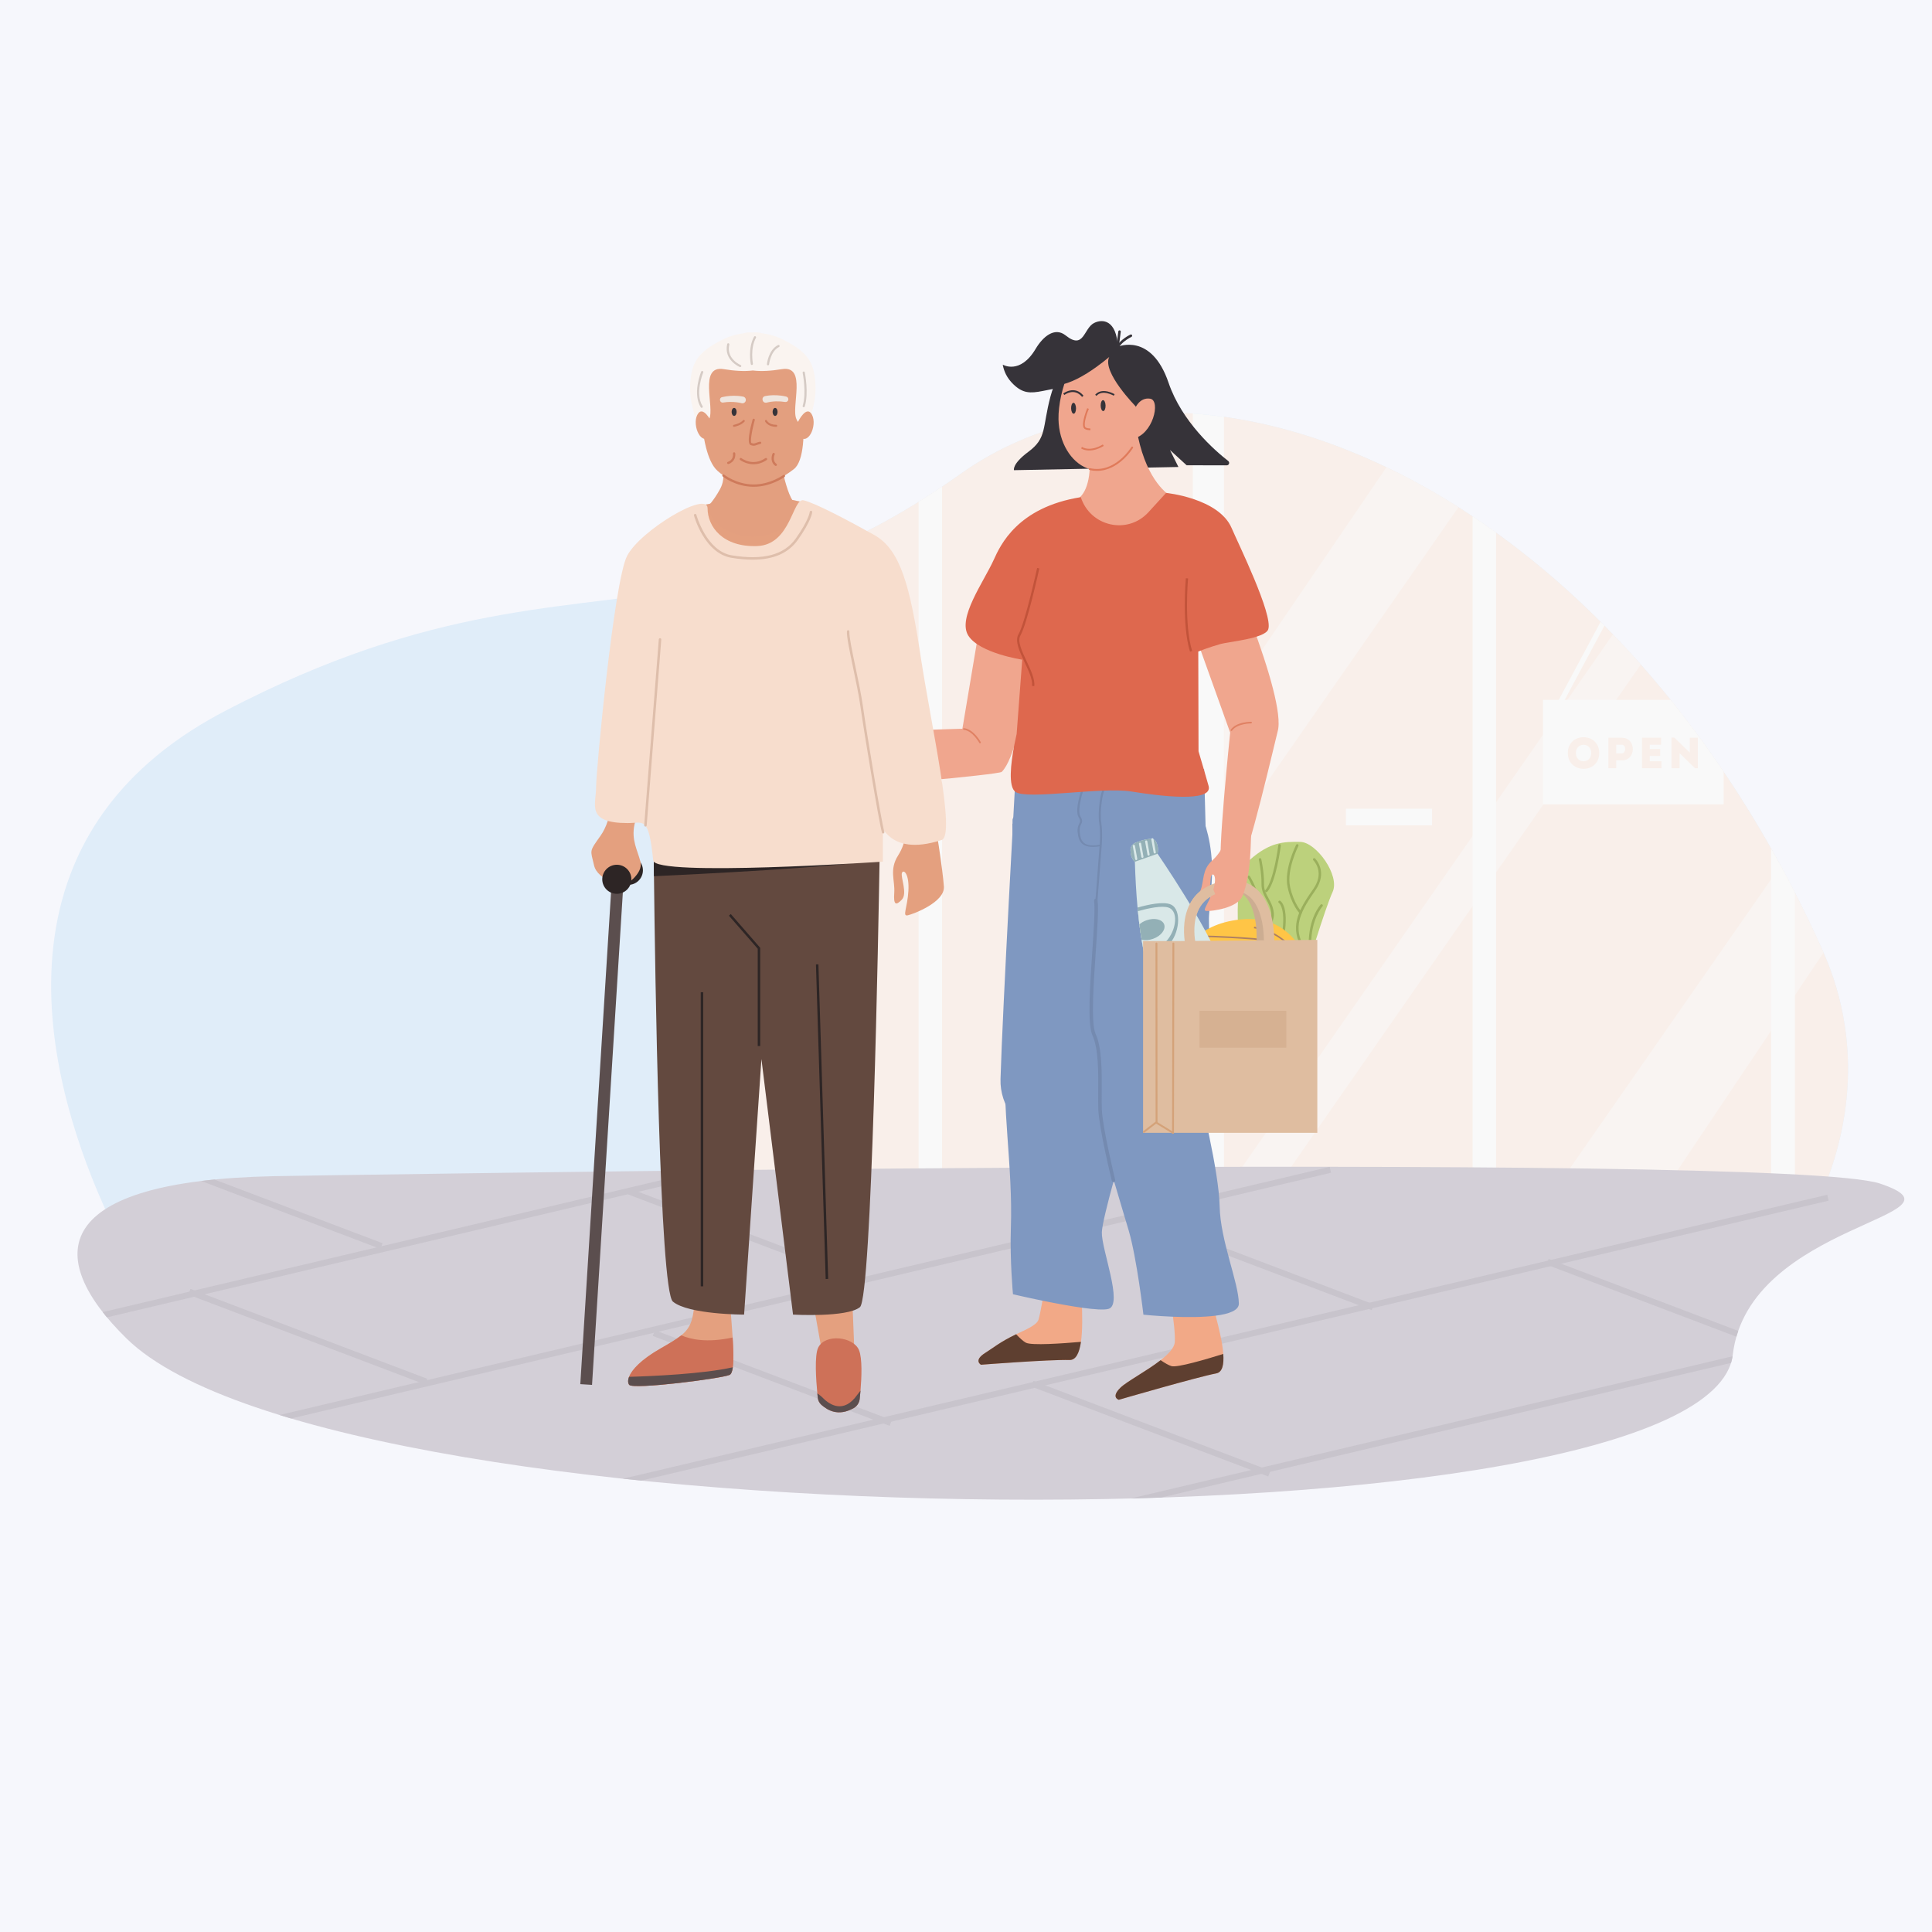 <svg xmlns="http://www.w3.org/2000/svg" xmlns:xlink="http://www.w3.org/1999/xlink" width="500" zoomAndPan="magnify" viewBox="0 0 375 375" height="500" preserveAspectRatio="xMidYMid meet" version="1.0"><defs><clipPath id="3800591bff"><path d="M 132.949 80 L 232 80 L 232 242 L 132.949 242 Z M 132.949 80 " clip-rule="nonzero"/></clipPath><clipPath id="27f3e2b7ff"><path d="M 353.805 184.578 C 370.535 221.918 341.914 264.727 305.977 270.551 C 292.852 272.676 276.957 273.375 257.859 272.992 C 149.477 270.828 28.172 249.387 28.172 249.387 C 28.172 249.387 0.035 205.887 13.645 169.754 C 16.375 162.508 20.785 155.559 27.434 149.316 C 31.18 145.797 35.641 142.504 40.91 139.508 C 41.75 139.031 42.609 138.562 43.488 138.102 C 44.844 137.391 46.184 136.703 47.508 136.043 C 87.035 116.309 111.648 118.605 137.527 113.547 C 144.145 112.254 150.84 110.48 157.891 107.742 C 166.688 104.316 176.039 99.375 186.461 91.969 C 214.766 71.859 257.246 77.445 295.082 106.898 C 301.273 111.715 307.336 117.168 313.191 123.254 C 323.793 134.266 333.719 147.34 342.48 162.43 C 346.441 169.254 350.164 176.484 353.602 184.125 C 353.668 184.277 353.738 184.426 353.805 184.578 Z M 353.805 184.578 " clip-rule="nonzero"/></clipPath><clipPath id="c6ab598faa"><path d="M 178.273 80 L 183 80 L 183 242 L 178.273 242 Z M 178.273 80 " clip-rule="nonzero"/></clipPath><clipPath id="63725ac092"><path d="M 353.805 184.578 C 370.535 221.918 341.914 264.727 305.977 270.551 C 292.852 272.676 276.957 273.375 257.859 272.992 C 149.477 270.828 28.172 249.387 28.172 249.387 C 28.172 249.387 0.035 205.887 13.645 169.754 C 16.375 162.508 20.785 155.559 27.434 149.316 C 31.18 145.797 35.641 142.504 40.91 139.508 C 41.75 139.031 42.609 138.562 43.488 138.102 C 44.844 137.391 46.184 136.703 47.508 136.043 C 87.035 116.309 111.648 118.605 137.527 113.547 C 144.145 112.254 150.84 110.48 157.891 107.742 C 166.688 104.316 176.039 99.375 186.461 91.969 C 214.766 71.859 257.246 77.445 295.082 106.898 C 301.273 111.715 307.336 117.168 313.191 123.254 C 323.793 134.266 333.719 147.34 342.48 162.43 C 346.441 169.254 350.164 176.484 353.602 184.125 C 353.668 184.277 353.738 184.426 353.805 184.578 Z M 353.805 184.578 " clip-rule="nonzero"/></clipPath><clipPath id="1666c9e9da"><path d="M 231.508 80 L 237.984 80 L 237.984 239.859 L 231.508 239.859 Z M 231.508 80 " clip-rule="nonzero"/></clipPath><clipPath id="1879bd67d6"><path d="M 353.805 184.578 C 370.535 221.918 341.914 264.727 305.977 270.551 C 292.852 272.676 276.957 273.375 257.859 272.992 C 149.477 270.828 28.172 249.387 28.172 249.387 C 28.172 249.387 0.035 205.887 13.645 169.754 C 16.375 162.508 20.785 155.559 27.434 149.316 C 31.18 145.797 35.641 142.504 40.91 139.508 C 41.75 139.031 42.609 138.562 43.488 138.102 C 44.844 137.391 46.184 136.703 47.508 136.043 C 87.035 116.309 111.648 118.605 137.527 113.547 C 144.145 112.254 150.84 110.48 157.891 107.742 C 166.688 104.316 176.039 99.375 186.461 91.969 C 214.766 71.859 257.246 77.445 295.082 106.898 C 301.273 111.715 307.336 117.168 313.191 123.254 C 323.793 134.266 333.719 147.34 342.48 162.43 C 346.441 169.254 350.164 176.484 353.602 184.125 C 353.668 184.277 353.738 184.426 353.805 184.578 Z M 353.805 184.578 " clip-rule="nonzero"/></clipPath><clipPath id="9c8461e879"><path d="M 237.266 80 L 358.844 80 L 358.844 242 L 237.266 242 Z M 237.266 80 " clip-rule="nonzero"/></clipPath><clipPath id="0bc27a499b"><path d="M 353.805 184.578 C 370.535 221.918 341.914 264.727 305.977 270.551 C 292.852 272.676 276.957 273.375 257.859 272.992 C 149.477 270.828 28.172 249.387 28.172 249.387 C 28.172 249.387 0.035 205.887 13.645 169.754 C 16.375 162.508 20.785 155.559 27.434 149.316 C 31.18 145.797 35.641 142.504 40.91 139.508 C 41.75 139.031 42.609 138.562 43.488 138.102 C 44.844 137.391 46.184 136.703 47.508 136.043 C 87.035 116.309 111.648 118.605 137.527 113.547 C 144.145 112.254 150.84 110.48 157.891 107.742 C 166.688 104.316 176.039 99.375 186.461 91.969 C 214.766 71.859 257.246 77.445 295.082 106.898 C 301.273 111.715 307.336 117.168 313.191 123.254 C 323.793 134.266 333.719 147.34 342.48 162.43 C 346.441 169.254 350.164 176.484 353.602 184.125 C 353.668 184.277 353.738 184.426 353.805 184.578 Z M 353.805 184.578 " clip-rule="nonzero"/></clipPath><clipPath id="f41b1b85a5"><path d="M 237.266 80 L 301 80 L 301 164 L 237.266 164 Z M 237.266 80 " clip-rule="nonzero"/></clipPath><clipPath id="de98f55a7f"><path d="M 353.805 184.578 C 370.535 221.918 341.914 264.727 305.977 270.551 C 292.852 272.676 276.957 273.375 257.859 272.992 C 149.477 270.828 28.172 249.387 28.172 249.387 C 28.172 249.387 0.035 205.887 13.645 169.754 C 16.375 162.508 20.785 155.559 27.434 149.316 C 31.18 145.797 35.641 142.504 40.91 139.508 C 41.75 139.031 42.609 138.562 43.488 138.102 C 44.844 137.391 46.184 136.703 47.508 136.043 C 87.035 116.309 111.648 118.605 137.527 113.547 C 144.145 112.254 150.84 110.48 157.891 107.742 C 166.688 104.316 176.039 99.375 186.461 91.969 C 214.766 71.859 257.246 77.445 295.082 106.898 C 301.273 111.715 307.336 117.168 313.191 123.254 C 323.793 134.266 333.719 147.34 342.48 162.43 C 346.441 169.254 350.164 176.484 353.602 184.125 C 353.668 184.277 353.738 184.426 353.805 184.578 Z M 353.805 184.578 " clip-rule="nonzero"/></clipPath><clipPath id="6a82c82969"><path d="M 237.266 80 L 358 80 L 358 242 L 237.266 242 Z M 237.266 80 " clip-rule="nonzero"/></clipPath><clipPath id="4e802110a9"><path d="M 353.805 184.578 C 370.535 221.918 341.914 264.727 305.977 270.551 C 292.852 272.676 276.957 273.375 257.859 272.992 C 149.477 270.828 28.172 249.387 28.172 249.387 C 28.172 249.387 0.035 205.887 13.645 169.754 C 16.375 162.508 20.785 155.559 27.434 149.316 C 31.18 145.797 35.641 142.504 40.91 139.508 C 41.75 139.031 42.609 138.562 43.488 138.102 C 44.844 137.391 46.184 136.703 47.508 136.043 C 87.035 116.309 111.648 118.605 137.527 113.547 C 144.145 112.254 150.84 110.48 157.891 107.742 C 166.688 104.316 176.039 99.375 186.461 91.969 C 214.766 71.859 257.246 77.445 295.082 106.898 C 301.273 111.715 307.336 117.168 313.191 123.254 C 323.793 134.266 333.719 147.34 342.48 162.43 C 346.441 169.254 350.164 176.484 353.602 184.125 C 353.668 184.277 353.738 184.426 353.805 184.578 Z M 353.805 184.578 " clip-rule="nonzero"/></clipPath><clipPath id="497dc20d50"><path d="M 294.098 133.484 L 358.844 133.484 L 358.844 242 L 294.098 242 Z M 294.098 133.484 " clip-rule="nonzero"/></clipPath><clipPath id="6dbf16eeae"><path d="M 353.805 184.578 C 370.535 221.918 341.914 264.727 305.977 270.551 C 292.852 272.676 276.957 273.375 257.859 272.992 C 149.477 270.828 28.172 249.387 28.172 249.387 C 28.172 249.387 0.035 205.887 13.645 169.754 C 16.375 162.508 20.785 155.559 27.434 149.316 C 31.18 145.797 35.641 142.504 40.91 139.508 C 41.75 139.031 42.609 138.562 43.488 138.102 C 44.844 137.391 46.184 136.703 47.508 136.043 C 87.035 116.309 111.648 118.605 137.527 113.547 C 144.145 112.254 150.84 110.48 157.891 107.742 C 166.688 104.316 176.039 99.375 186.461 91.969 C 214.766 71.859 257.246 77.445 295.082 106.898 C 301.273 111.715 307.336 117.168 313.191 123.254 C 323.793 134.266 333.719 147.34 342.48 162.43 C 346.441 169.254 350.164 176.484 353.602 184.125 C 353.668 184.277 353.738 184.426 353.805 184.578 Z M 353.805 184.578 " clip-rule="nonzero"/></clipPath><clipPath id="97f9865f76"><path d="M 299.133 135.641 L 335 135.641 L 335 156.484 L 299.133 156.484 Z M 299.133 135.641 " clip-rule="nonzero"/></clipPath><clipPath id="f2d29d767b"><path d="M 353.805 184.578 C 370.535 221.918 341.914 264.727 305.977 270.551 C 292.852 272.676 276.957 273.375 257.859 272.992 C 149.477 270.828 28.172 249.387 28.172 249.387 C 28.172 249.387 0.035 205.887 13.645 169.754 C 16.375 162.508 20.785 155.559 27.434 149.316 C 31.18 145.797 35.641 142.504 40.91 139.508 C 41.75 139.031 42.609 138.562 43.488 138.102 C 44.844 137.391 46.184 136.703 47.508 136.043 C 87.035 116.309 111.648 118.605 137.527 113.547 C 144.145 112.254 150.84 110.48 157.891 107.742 C 166.688 104.316 176.039 99.375 186.461 91.969 C 214.766 71.859 257.246 77.445 295.082 106.898 C 301.273 111.715 307.336 117.168 313.191 123.254 C 323.793 134.266 333.719 147.34 342.48 162.43 C 346.441 169.254 350.164 176.484 353.602 184.125 C 353.668 184.277 353.738 184.426 353.805 184.578 Z M 353.805 184.578 " clip-rule="nonzero"/></clipPath><clipPath id="b7d5885a7e"><path d="M 304.168 143 L 310.645 143 L 310.645 149.297 L 304.168 149.297 Z M 304.168 143 " clip-rule="nonzero"/></clipPath><clipPath id="51101e5820"><path d="M 353.805 184.578 C 370.535 221.918 341.914 264.727 305.977 270.551 C 292.852 272.676 276.957 273.375 257.859 272.992 C 149.477 270.828 28.172 249.387 28.172 249.387 C 28.172 249.387 0.035 205.887 13.645 169.754 C 16.375 162.508 20.785 155.559 27.434 149.316 C 31.18 145.797 35.641 142.504 40.91 139.508 C 41.75 139.031 42.609 138.562 43.488 138.102 C 44.844 137.391 46.184 136.703 47.508 136.043 C 87.035 116.309 111.648 118.605 137.527 113.547 C 144.145 112.254 150.84 110.48 157.891 107.742 C 166.688 104.316 176.039 99.375 186.461 91.969 C 214.766 71.859 257.246 77.445 295.082 106.898 C 301.273 111.715 307.336 117.168 313.191 123.254 C 323.793 134.266 333.719 147.34 342.48 162.43 C 346.441 169.254 350.164 176.484 353.602 184.125 C 353.668 184.277 353.738 184.426 353.805 184.578 Z M 353.805 184.578 " clip-rule="nonzero"/></clipPath><clipPath id="a2cf6daa5d"><path d="M 312.082 143 L 317 143 L 317 149.297 L 312.082 149.297 Z M 312.082 143 " clip-rule="nonzero"/></clipPath><clipPath id="e0b5ea266b"><path d="M 353.805 184.578 C 370.535 221.918 341.914 264.727 305.977 270.551 C 292.852 272.676 276.957 273.375 257.859 272.992 C 149.477 270.828 28.172 249.387 28.172 249.387 C 28.172 249.387 0.035 205.887 13.645 169.754 C 16.375 162.508 20.785 155.559 27.434 149.316 C 31.18 145.797 35.641 142.504 40.91 139.508 C 41.75 139.031 42.609 138.562 43.488 138.102 C 44.844 137.391 46.184 136.703 47.508 136.043 C 87.035 116.309 111.648 118.605 137.527 113.547 C 144.145 112.254 150.84 110.48 157.891 107.742 C 166.688 104.316 176.039 99.375 186.461 91.969 C 214.766 71.859 257.246 77.445 295.082 106.898 C 301.273 111.715 307.336 117.168 313.191 123.254 C 323.793 134.266 333.719 147.34 342.48 162.43 C 346.441 169.254 350.164 176.484 353.602 184.125 C 353.668 184.277 353.738 184.426 353.805 184.578 Z M 353.805 184.578 " clip-rule="nonzero"/></clipPath><clipPath id="022e62ece4"><path d="M 318.559 143 L 322.875 143 L 322.875 149.297 L 318.559 149.297 Z M 318.559 143 " clip-rule="nonzero"/></clipPath><clipPath id="f97dc56fdb"><path d="M 353.805 184.578 C 370.535 221.918 341.914 264.727 305.977 270.551 C 292.852 272.676 276.957 273.375 257.859 272.992 C 149.477 270.828 28.172 249.387 28.172 249.387 C 28.172 249.387 0.035 205.887 13.645 169.754 C 16.375 162.508 20.785 155.559 27.434 149.316 C 31.18 145.797 35.641 142.504 40.91 139.508 C 41.75 139.031 42.609 138.562 43.488 138.102 C 44.844 137.391 46.184 136.703 47.508 136.043 C 87.035 116.309 111.648 118.605 137.527 113.547 C 144.145 112.254 150.84 110.48 157.891 107.742 C 166.688 104.316 176.039 99.375 186.461 91.969 C 214.766 71.859 257.246 77.445 295.082 106.898 C 301.273 111.715 307.336 117.168 313.191 123.254 C 323.793 134.266 333.719 147.34 342.48 162.43 C 346.441 169.254 350.164 176.484 353.602 184.125 C 353.668 184.277 353.738 184.426 353.805 184.578 Z M 353.805 184.578 " clip-rule="nonzero"/></clipPath><clipPath id="454dda6278"><path d="M 324.312 143 L 330 143 L 330 149.297 L 324.312 149.297 Z M 324.312 143 " clip-rule="nonzero"/></clipPath><clipPath id="e256824681"><path d="M 353.805 184.578 C 370.535 221.918 341.914 264.727 305.977 270.551 C 292.852 272.676 276.957 273.375 257.859 272.992 C 149.477 270.828 28.172 249.387 28.172 249.387 C 28.172 249.387 0.035 205.887 13.645 169.754 C 16.375 162.508 20.785 155.559 27.434 149.316 C 31.18 145.797 35.641 142.504 40.91 139.508 C 41.75 139.031 42.609 138.562 43.488 138.102 C 44.844 137.391 46.184 136.703 47.508 136.043 C 87.035 116.309 111.648 118.605 137.527 113.547 C 144.145 112.254 150.84 110.48 157.891 107.742 C 166.688 104.316 176.039 99.375 186.461 91.969 C 214.766 71.859 257.246 77.445 295.082 106.898 C 301.273 111.715 307.336 117.168 313.191 123.254 C 323.793 134.266 333.719 147.34 342.48 162.43 C 346.441 169.254 350.164 176.484 353.602 184.125 C 353.668 184.277 353.738 184.426 353.805 184.578 Z M 353.805 184.578 " clip-rule="nonzero"/></clipPath><clipPath id="b9546afef8"><path d="M 301.293 109.047 L 331.508 109.047 L 331.508 138.516 L 301.293 138.516 Z M 301.293 109.047 " clip-rule="nonzero"/></clipPath><clipPath id="cb7153625f"><path d="M 353.805 184.578 C 370.535 221.918 341.914 264.727 305.977 270.551 C 292.852 272.676 276.957 273.375 257.859 272.992 C 149.477 270.828 28.172 249.387 28.172 249.387 C 28.172 249.387 0.035 205.887 13.645 169.754 C 16.375 162.508 20.785 155.559 27.434 149.316 C 31.18 145.797 35.641 142.504 40.91 139.508 C 41.75 139.031 42.609 138.562 43.488 138.102 C 44.844 137.391 46.184 136.703 47.508 136.043 C 87.035 116.309 111.648 118.605 137.527 113.547 C 144.145 112.254 150.84 110.48 157.891 107.742 C 166.688 104.316 176.039 99.375 186.461 91.969 C 214.766 71.859 257.246 77.445 295.082 106.898 C 301.273 111.715 307.336 117.168 313.191 123.254 C 323.793 134.266 333.719 147.34 342.48 162.43 C 346.441 169.254 350.164 176.484 353.602 184.125 C 353.668 184.277 353.738 184.426 353.805 184.578 Z M 353.805 184.578 " clip-rule="nonzero"/></clipPath><clipPath id="2c118288a8"><path d="M 285.465 80 L 290.5 80 L 290.5 242 L 285.465 242 Z M 285.465 80 " clip-rule="nonzero"/></clipPath><clipPath id="393638924c"><path d="M 353.805 184.578 C 370.535 221.918 341.914 264.727 305.977 270.551 C 292.852 272.676 276.957 273.375 257.859 272.992 C 149.477 270.828 28.172 249.387 28.172 249.387 C 28.172 249.387 0.035 205.887 13.645 169.754 C 16.375 162.508 20.785 155.559 27.434 149.316 C 31.18 145.797 35.641 142.504 40.91 139.508 C 41.75 139.031 42.609 138.562 43.488 138.102 C 44.844 137.391 46.184 136.703 47.508 136.043 C 87.035 116.309 111.648 118.605 137.527 113.547 C 144.145 112.254 150.84 110.48 157.891 107.742 C 166.688 104.316 176.039 99.375 186.461 91.969 C 214.766 71.859 257.246 77.445 295.082 106.898 C 301.273 111.715 307.336 117.168 313.191 123.254 C 323.793 134.266 333.719 147.34 342.48 162.43 C 346.441 169.254 350.164 176.484 353.602 184.125 C 353.668 184.277 353.738 184.426 353.805 184.578 Z M 353.805 184.578 " clip-rule="nonzero"/></clipPath><clipPath id="af388b75b8"><path d="M 261.004 156.484 L 278 156.484 L 278 160.797 L 261.004 160.797 Z M 261.004 156.484 " clip-rule="nonzero"/></clipPath><clipPath id="b2bd2f543b"><path d="M 353.805 184.578 C 370.535 221.918 341.914 264.727 305.977 270.551 C 292.852 272.676 276.957 273.375 257.859 272.992 C 149.477 270.828 28.172 249.387 28.172 249.387 C 28.172 249.387 0.035 205.887 13.645 169.754 C 16.375 162.508 20.785 155.559 27.434 149.316 C 31.18 145.797 35.641 142.504 40.91 139.508 C 41.75 139.031 42.609 138.562 43.488 138.102 C 44.844 137.391 46.184 136.703 47.508 136.043 C 87.035 116.309 111.648 118.605 137.527 113.547 C 144.145 112.254 150.84 110.48 157.891 107.742 C 166.688 104.316 176.039 99.375 186.461 91.969 C 214.766 71.859 257.246 77.445 295.082 106.898 C 301.273 111.715 307.336 117.168 313.191 123.254 C 323.793 134.266 333.719 147.34 342.48 162.43 C 346.441 169.254 350.164 176.484 353.602 184.125 C 353.668 184.277 353.738 184.426 353.805 184.578 Z M 353.805 184.578 " clip-rule="nonzero"/></clipPath><clipPath id="3d972defa6"><path d="M 343.738 80 L 348.773 80 L 348.773 242 L 343.738 242 Z M 343.738 80 " clip-rule="nonzero"/></clipPath><clipPath id="0031a1a10d"><path d="M 353.805 184.578 C 370.535 221.918 341.914 264.727 305.977 270.551 C 292.852 272.676 276.957 273.375 257.859 272.992 C 149.477 270.828 28.172 249.387 28.172 249.387 C 28.172 249.387 0.035 205.887 13.645 169.754 C 16.375 162.508 20.785 155.559 27.434 149.316 C 31.18 145.797 35.641 142.504 40.91 139.508 C 41.75 139.031 42.609 138.562 43.488 138.102 C 44.844 137.391 46.184 136.703 47.508 136.043 C 87.035 116.309 111.648 118.605 137.527 113.547 C 144.145 112.254 150.84 110.48 157.891 107.742 C 166.688 104.316 176.039 99.375 186.461 91.969 C 214.766 71.859 257.246 77.445 295.082 106.898 C 301.273 111.715 307.336 117.168 313.191 123.254 C 323.793 134.266 333.719 147.34 342.48 162.43 C 346.441 169.254 350.164 176.484 353.602 184.125 C 353.668 184.277 353.738 184.426 353.805 184.578 Z M 353.805 184.578 " clip-rule="nonzero"/></clipPath><clipPath id="9c7272c7e8"><path d="M 15 226.203 L 369.637 226.203 L 369.637 291.094 L 15 291.094 Z M 15 226.203 " clip-rule="nonzero"/></clipPath><clipPath id="d6e3c93e51"><path d="M 45.18 226.203 L 258.848 226.203 L 258.848 277.957 L 45.18 277.957 Z M 45.18 226.203 " clip-rule="nonzero"/></clipPath><clipPath id="36071a1477"><path d="M 53.195 228.293 C 53.195 228.293 345.906 223.348 364.926 229.734 C 383.949 236.129 339.398 237.133 336.328 262.965 C 331.723 301.648 65.871 300.277 24.578 259.816 C 8.141 243.707 10.117 229.195 53.195 228.293 Z M 53.195 228.293 " clip-rule="nonzero"/></clipPath><clipPath id="314f528e57"><path d="M 15 226.203 L 194.816 226.203 L 194.816 265 L 15 265 Z M 15 226.203 " clip-rule="nonzero"/></clipPath><clipPath id="4d6a4e7cfc"><path d="M 53.195 228.293 C 53.195 228.293 345.906 223.348 364.926 229.734 C 383.949 236.129 339.398 237.133 336.328 262.965 C 331.723 301.648 65.871 300.277 24.578 259.816 C 8.141 243.707 10.117 229.195 53.195 228.293 Z M 53.195 228.293 " clip-rule="nonzero"/></clipPath><clipPath id="0428ed3df5"><path d="M 85.465 231.234 L 355 231.234 L 355 291.094 L 85.465 291.094 Z M 85.465 231.234 " clip-rule="nonzero"/></clipPath><clipPath id="f6ed1ec4e9"><path d="M 53.195 228.293 C 53.195 228.293 345.906 223.348 364.926 229.734 C 383.949 236.129 339.398 237.133 336.328 262.965 C 331.723 301.648 65.871 300.277 24.578 259.816 C 8.141 243.707 10.117 229.195 53.195 228.293 Z M 53.195 228.293 " clip-rule="nonzero"/></clipPath><clipPath id="e483201b8b"><path d="M 173.234 251.359 L 369.637 251.359 L 369.637 291.094 L 173.234 291.094 Z M 173.234 251.359 " clip-rule="nonzero"/></clipPath><clipPath id="9fbfd4bc8b"><path d="M 53.195 228.293 C 53.195 228.293 345.906 223.348 364.926 229.734 C 383.949 236.129 339.398 237.133 336.328 262.965 C 331.723 301.648 65.871 300.277 24.578 259.816 C 8.141 243.707 10.117 229.195 53.195 228.293 Z M 53.195 228.293 " clip-rule="nonzero"/></clipPath><clipPath id="31eab59e01"><path d="M 24.316 226.203 L 74.676 226.203 L 74.676 242.734 L 24.316 242.734 Z M 24.316 226.203 " clip-rule="nonzero"/></clipPath><clipPath id="bd4e3d03e2"><path d="M 53.195 228.293 C 53.195 228.293 345.906 223.348 364.926 229.734 C 383.949 236.129 339.398 237.133 336.328 262.965 C 331.723 301.648 65.871 300.277 24.578 259.816 C 8.141 243.707 10.117 229.195 53.195 228.293 Z M 53.195 228.293 " clip-rule="nonzero"/></clipPath><clipPath id="89758324ae"><path d="M 36.547 250 L 83 250 L 83 269 L 36.547 269 Z M 36.547 250 " clip-rule="nonzero"/></clipPath><clipPath id="3d41c35855"><path d="M 53.195 228.293 C 53.195 228.293 345.906 223.348 364.926 229.734 C 383.949 236.129 339.398 237.133 336.328 262.965 C 331.723 301.648 65.871 300.277 24.578 259.816 C 8.141 243.707 10.117 229.195 53.195 228.293 Z M 53.195 228.293 " clip-rule="nonzero"/></clipPath><clipPath id="4283a5aeee"><path d="M 121.438 230.516 L 168.918 230.516 L 168.918 249.922 L 121.438 249.922 Z M 121.438 230.516 " clip-rule="nonzero"/></clipPath><clipPath id="f160639fdc"><path d="M 53.195 228.293 C 53.195 228.293 345.906 223.348 364.926 229.734 C 383.949 236.129 339.398 237.133 336.328 262.965 C 331.723 301.648 65.871 300.277 24.578 259.816 C 8.141 243.707 10.117 229.195 53.195 228.293 Z M 53.195 228.293 " clip-rule="nonzero"/></clipPath><clipPath id="90b85d1c41"><path d="M 220 235.547 L 266.762 235.547 L 266.762 254.953 L 220 254.953 Z M 220 235.547 " clip-rule="nonzero"/></clipPath><clipPath id="25ad1a459b"><path d="M 53.195 228.293 C 53.195 228.293 345.906 223.348 364.926 229.734 C 383.949 236.129 339.398 237.133 336.328 262.965 C 331.723 301.648 65.871 300.277 24.578 259.816 C 8.141 243.707 10.117 229.195 53.195 228.293 Z M 53.195 228.293 " clip-rule="nonzero"/></clipPath><clipPath id="ad68fdb396"><path d="M 126.473 258 L 173.234 258 L 173.234 277 L 126.473 277 Z M 126.473 258 " clip-rule="nonzero"/></clipPath><clipPath id="a1d1e22cda"><path d="M 53.195 228.293 C 53.195 228.293 345.906 223.348 364.926 229.734 C 383.949 236.129 339.398 237.133 336.328 262.965 C 331.723 301.648 65.871 300.277 24.578 259.816 C 8.141 243.707 10.117 229.195 53.195 228.293 Z M 53.195 228.293 " clip-rule="nonzero"/></clipPath><clipPath id="3ff800de60"><path d="M 200 268 L 246.617 268 L 246.617 287 L 200 287 Z M 200 268 " clip-rule="nonzero"/></clipPath><clipPath id="fefd94f5bb"><path d="M 53.195 228.293 C 53.195 228.293 345.906 223.348 364.926 229.734 C 383.949 236.129 339.398 237.133 336.328 262.965 C 331.723 301.648 65.871 300.277 24.578 259.816 C 8.141 243.707 10.117 229.195 53.195 228.293 Z M 53.195 228.293 " clip-rule="nonzero"/></clipPath><clipPath id="bcdaff8fdb"><path d="M 300 244.172 L 346.617 244.172 L 346.617 263 L 300 263 Z M 300 244.172 " clip-rule="nonzero"/></clipPath><clipPath id="5f9b32e41c"><path d="M 53.195 228.293 C 53.195 228.293 345.906 223.348 364.926 229.734 C 383.949 236.129 339.398 237.133 336.328 262.965 C 331.723 301.648 65.871 300.277 24.578 259.816 C 8.141 243.707 10.117 229.195 53.195 228.293 Z M 53.195 228.293 " clip-rule="nonzero"/></clipPath><clipPath id="bb7858bcbc"><path d="M 197 110 L 202 110 L 202 133.484 L 197 133.484 Z M 197 110 " clip-rule="nonzero"/></clipPath><clipPath id="63f9148a5b"><path d="M 239.059 102.5 C 236.578 96.688 226.336 95.672 226.336 95.672 L 222.918 99.414 C 218.875 103.84 211.641 102.23 209.781 96.5 C 197.441 98.469 194.137 105.91 192.906 108.613 C 190.934 112.973 185.785 119.949 187.949 123.371 C 190.121 126.793 198.414 128.043 198.414 128.043 L 197.332 142.449 C 197.199 143.02 197.031 143.801 196.859 144.68 C 196.805 144.766 196.781 144.816 196.828 144.852 C 196.211 148.129 195.652 152.723 197.117 153.715 C 199.445 155.289 213.727 152.691 219.598 153.633 C 224.887 154.484 235.504 155.863 234.59 152.559 C 234.219 151.219 233.434 148.539 232.633 145.824 L 232.586 126.465 C 232.586 126.465 234.449 125.691 236.965 124.984 C 238.438 124.57 245.516 123.949 246.16 122.168 C 247.164 119.379 240.277 105.363 239.059 102.5 Z M 239.059 102.5 " clip-rule="nonzero"/></clipPath><clipPath id="a8ecc77de8"><path d="M 229.352 112 L 231.508 112 L 231.508 127 L 229.352 127 Z M 229.352 112 " clip-rule="nonzero"/></clipPath><clipPath id="efe017598e"><path d="M 239.059 102.5 C 236.578 96.688 226.336 95.672 226.336 95.672 L 222.918 99.414 C 218.875 103.84 211.641 102.23 209.781 96.5 C 197.441 98.469 194.137 105.91 192.906 108.613 C 190.934 112.973 185.785 119.949 187.949 123.371 C 190.121 126.793 198.414 128.043 198.414 128.043 L 197.332 142.449 C 197.199 143.02 197.031 143.801 196.859 144.68 C 196.805 144.766 196.781 144.816 196.828 144.852 C 196.211 148.129 195.652 152.723 197.117 153.715 C 199.445 155.289 213.727 152.691 219.598 153.633 C 224.887 154.484 235.504 155.863 234.59 152.559 C 234.219 151.219 233.434 148.539 232.633 145.824 L 232.586 126.465 C 232.586 126.465 234.449 125.691 236.965 124.984 C 238.438 124.57 245.516 123.949 246.16 122.168 C 247.164 119.379 240.277 105.363 239.059 102.5 Z M 239.059 102.5 " clip-rule="nonzero"/></clipPath></defs><rect x="-37.5" width="450" fill="#ffffff" y="-37.5" height="450" fill-opacity="1"/><rect x="-37.5" width="450" fill="#ffffff" y="-37.5" height="450" fill-opacity="1"/><rect x="-37.5" width="450" fill="#f6f7fc" y="-37.5" height="450" fill-opacity="1"/><path fill="#e0edf9" d="M 353.805 184.578 C 370.535 221.918 341.914 264.727 305.977 270.551 C 292.852 272.676 276.957 273.375 257.859 272.992 C 149.477 270.828 28.172 249.387 28.172 249.387 C 28.172 249.387 0.035 205.887 13.645 169.754 C 16.375 162.508 20.785 155.559 27.434 149.316 C 31.18 145.797 35.641 142.504 40.91 139.508 C 41.75 139.031 42.609 138.562 43.488 138.102 C 44.844 137.391 46.184 136.703 47.508 136.043 C 87.035 116.309 111.648 118.605 137.527 113.547 C 144.145 112.254 150.84 110.48 157.891 107.742 C 166.688 104.316 176.039 99.375 186.461 91.969 C 214.766 71.859 257.246 77.445 295.082 106.898 C 301.273 111.715 307.336 117.168 313.191 123.254 C 323.793 134.266 333.719 147.34 342.48 162.43 C 346.441 169.254 350.164 176.484 353.602 184.125 C 353.668 184.277 353.738 184.426 353.805 184.578 " fill-opacity="1" fill-rule="nonzero"/><g clip-path="url(#3800591bff)"><g clip-path="url(#27f3e2b7ff)"><path fill="#f9efea" d="M 132.953 241.82 L 231.594 241.82 L 231.594 62.219 L 132.953 62.219 L 132.953 241.82 " fill-opacity="1" fill-rule="nonzero"/></g></g><g clip-path="url(#c6ab598faa)"><g clip-path="url(#63725ac092)"><path fill="#f9f9f9" d="M 178.297 241.984 L 182.848 241.984 L 182.848 62.07 L 178.297 62.07 L 178.297 241.984 " fill-opacity="1" fill-rule="nonzero"/></g></g><g clip-path="url(#1666c9e9da)"><g clip-path="url(#1879bd67d6)"><path fill="#f9f9f9" d="M 231.539 239.145 L 237.641 239.145 L 237.641 59.23 L 231.539 59.23 L 231.539 239.145 " fill-opacity="1" fill-rule="nonzero"/></g></g><g clip-path="url(#9c8461e879)"><g clip-path="url(#0bc27a499b)"><path fill="#f9efea" d="M 369.637 72.789 L 369.637 241.926 L 237.57 241.926 L 237.57 72.789 L 369.637 72.789 " fill-opacity="1" fill-rule="nonzero"/></g></g><g clip-path="url(#f41b1b85a5)"><g clip-path="url(#de98f55a7f)"><path fill="#f9f4f2" d="M 300.945 72.789 L 237.57 163.836 L 237.641 136.887 L 281.312 72.785 L 300.945 72.789 " fill-opacity="1" fill-rule="nonzero"/></g></g><g clip-path="url(#6a82c82969)"><g clip-path="url(#4e802110a9)"><path fill="#f9f4f2" d="M 357.594 72.789 L 239.863 241.926 L 237.57 241.926 L 237.57 231.594 L 348.105 72.789 L 357.594 72.789 " fill-opacity="1" fill-rule="nonzero"/></g></g><g clip-path="url(#497dc20d50)"><g clip-path="url(#6dbf16eeae)"><path fill="#f9f4f2" d="M 369.637 133.516 L 369.703 161.391 L 315.711 241.934 L 294.176 241.926 L 369.637 133.516 " fill-opacity="1" fill-rule="nonzero"/></g></g><g clip-path="url(#97f9865f76)"><g clip-path="url(#f2d29d767b)"><path fill="#f9f9f9" d="M 299.492 156.129 L 334.555 156.129 L 334.555 135.84 L 299.492 135.84 L 299.492 156.129 " fill-opacity="1" fill-rule="nonzero"/></g></g><g clip-path="url(#b7d5885a7e)"><g clip-path="url(#51101e5820)"><path fill="#f9efea" d="M 308.855 146.156 C 308.855 144.031 305.879 144.031 305.879 146.156 C 305.879 148.301 308.855 148.301 308.855 146.156 Z M 304.316 146.156 C 304.316 142.074 310.41 142.074 310.41 146.156 C 310.41 150.254 304.316 150.254 304.316 146.156 " fill-opacity="1" fill-rule="nonzero"/></g></g><g clip-path="url(#a2cf6daa5d)"><g clip-path="url(#e0b5ea266b)"><path fill="#f9efea" d="M 314.793 144.547 C 314.438 144.539 314.055 144.547 313.707 144.547 C 313.707 145.027 313.707 145.754 313.707 146.234 L 314.793 146.234 C 315.625 146.234 315.676 144.555 314.793 144.547 Z M 312.191 149.105 C 312.191 147.137 312.191 145.172 312.191 143.195 C 313.047 143.195 313.926 143.195 314.801 143.195 C 317.645 143.203 317.645 147.594 314.801 147.594 L 313.707 147.594 L 313.707 149.105 C 313.199 149.105 312.691 149.105 312.191 149.105 " fill-opacity="1" fill-rule="nonzero"/></g></g><g clip-path="url(#022e62ece4)"><g clip-path="url(#f97dc56fdb)"><path fill="#f9efea" d="M 322.418 144.547 C 321.535 144.547 321.094 144.547 320.223 144.547 L 320.223 145.383 L 322.242 145.383 C 322.242 145.828 322.242 146.277 322.242 146.727 L 320.223 146.727 C 320.223 147.07 320.223 147.406 320.223 147.762 C 321.094 147.762 321.605 147.762 322.496 147.762 C 322.496 148.203 322.496 148.66 322.496 149.105 C 321.105 149.105 320.086 149.105 318.711 149.105 C 318.711 147.129 318.711 145.152 318.711 143.195 C 320.086 143.195 321.027 143.195 322.418 143.195 C 322.418 143.633 322.418 144.09 322.418 144.547 " fill-opacity="1" fill-rule="nonzero"/></g></g><g clip-path="url(#454dda6278)"><g clip-path="url(#e256824681)"><path fill="#f9efea" d="M 326.008 146.199 L 326.008 149.105 C 325.484 149.105 324.957 149.105 324.441 149.105 L 324.441 143.172 L 324.992 143.172 L 327.992 146.09 L 327.992 143.195 C 328.512 143.195 329.027 143.195 329.547 143.195 L 329.547 149.113 L 329.004 149.113 L 326.008 146.199 " fill-opacity="1" fill-rule="nonzero"/></g></g><g clip-path="url(#b9546afef8)"><g clip-path="url(#cb7153625f)"><path fill="#f9f9f9" d="M 330.645 138.047 C 330.457 138.047 330.277 137.941 330.188 137.762 L 317.008 111.016 L 302.676 137.777 C 302.547 138.023 302.234 138.117 301.992 137.984 C 301.746 137.852 301.648 137.547 301.781 137.301 L 316.578 109.664 C 316.668 109.496 316.844 109.391 317.031 109.398 C 317.223 109.398 317.398 109.508 317.48 109.68 L 331.102 137.312 C 331.223 137.566 331.121 137.871 330.867 137.992 C 330.797 138.027 330.719 138.047 330.645 138.047 " fill-opacity="1" fill-rule="nonzero"/></g></g><g clip-path="url(#2c118288a8)"><g clip-path="url(#393638924c)"><path fill="#f9f9f9" d="M 285.828 241.926 L 290.379 241.926 L 290.379 70.551 L 285.828 70.551 L 285.828 241.926 " fill-opacity="1" fill-rule="nonzero"/></g></g><g clip-path="url(#af388b75b8)"><g clip-path="url(#b2bd2f543b)"><path fill="#f9f9f9" d="M 261.242 160.199 L 277.965 160.199 L 277.965 156.973 L 261.242 156.973 L 261.242 160.199 " fill-opacity="1" fill-rule="nonzero"/></g></g><g clip-path="url(#3d972defa6)"><g clip-path="url(#0031a1a10d)"><path fill="#f9f9f9" d="M 348.383 241.84 L 343.766 241.84 L 343.766 72.77 L 348.383 72.77 L 348.383 241.84 " fill-opacity="1" fill-rule="nonzero"/></g></g><g clip-path="url(#9c7272c7e8)"><path fill="#d3cfd7" d="M 53.195 228.293 C 53.195 228.293 345.906 223.348 364.926 229.734 C 383.949 236.129 339.398 237.133 336.328 262.965 C 331.723 301.648 65.871 300.277 24.578 259.816 C 8.141 243.707 10.117 229.195 53.195 228.293 " fill-opacity="1" fill-rule="nonzero"/></g><g clip-path="url(#d6e3c93e51)"><g clip-path="url(#36071a1477)"><path fill="#c8c4cc" d="M 46.133 277.781 L 45.859 276.633 L 258.086 226.484 L 258.355 227.629 L 46.133 277.781 " fill-opacity="1" fill-rule="nonzero"/></g></g><g clip-path="url(#314f528e57)"><g clip-path="url(#4d6a4e7cfc)"><path fill="#c8c4cc" d="M -17.516 264.742 L -17.789 263.594 L 194.438 213.445 L 194.707 214.59 L -17.516 264.742 " fill-opacity="1" fill-rule="nonzero"/></g></g><g clip-path="url(#0428ed3df5)"><g clip-path="url(#f6ed1ec4e9)"><path fill="#c8c4cc" d="M 86.086 296.434 L 85.816 295.289 L 354.664 231.902 L 354.934 233.047 L 86.086 296.434 " fill-opacity="1" fill-rule="nonzero"/></g></g><g clip-path="url(#e483201b8b)"><g clip-path="url(#9fbfd4bc8b)"><path fill="#c8c4cc" d="M 173.828 302.855 L 173.555 301.707 L 385.785 251.559 L 386.055 252.707 L 173.828 302.855 " fill-opacity="1" fill-rule="nonzero"/></g></g><g clip-path="url(#31eab59e01)"><g clip-path="url(#bd4e3d03e2)"><path fill="#c8c4cc" d="M 73.836 242.41 L 24.703 223.797 L 25.121 222.695 L 74.254 241.309 L 73.836 242.41 " fill-opacity="1" fill-rule="nonzero"/></g></g><g clip-path="url(#89758324ae)"><g clip-path="url(#3d41c35855)"><path fill="#c8c4cc" d="M 82.527 268.73 L 36.551 251.281 L 36.969 250.176 L 82.945 267.629 L 82.527 268.73 " fill-opacity="1" fill-rule="nonzero"/></g></g><g clip-path="url(#4283a5aeee)"><g clip-path="url(#f160639fdc)"><path fill="#c8c4cc" d="M 167.859 249.273 L 121.883 231.824 L 122.301 230.719 L 168.281 248.172 L 167.859 249.273 " fill-opacity="1" fill-rule="nonzero"/></g></g><g clip-path="url(#90b85d1c41)"><g clip-path="url(#25ad1a459b)"><path fill="#c8c4cc" d="M 266.242 254.289 L 220.266 236.836 L 220.684 235.734 L 266.664 253.188 L 266.242 254.289 " fill-opacity="1" fill-rule="nonzero"/></g></g><g clip-path="url(#ad68fdb396)"><g clip-path="url(#a1d1e22cda)"><path fill="#c8c4cc" d="M 172.68 276.758 L 126.703 259.305 L 127.121 258.199 L 173.098 275.652 L 172.68 276.758 " fill-opacity="1" fill-rule="nonzero"/></g></g><g clip-path="url(#3ff800de60)"><g clip-path="url(#fefd94f5bb)"><path fill="#c8c4cc" d="M 246.168 286.582 L 200.188 269.133 L 200.605 268.031 L 246.586 285.484 L 246.168 286.582 " fill-opacity="1" fill-rule="nonzero"/></g></g><g clip-path="url(#bcdaff8fdb)"><g clip-path="url(#5f9b32e41c)"><path fill="#c8c4cc" d="M 346.156 262.914 L 300.176 245.461 L 300.594 244.363 L 346.574 261.812 L 346.156 262.914 " fill-opacity="1" fill-rule="nonzero"/></g></g><path fill="#f2a987" d="M 190.406 264.895 C 190.406 264.895 203.703 263.863 207.598 263.973 C 208.855 264.008 209.5 262.57 209.812 260.453 C 210.461 255.992 209.602 248.504 209.691 245.34 L 203.504 244.398 C 203.504 244.398 202.453 253.008 201.586 256.102 C 201.273 257.219 199.059 258.098 197.23 258.977 C 194.039 260.512 192.77 261.637 191.254 262.582 C 188.871 264.074 190.406 264.895 190.406 264.895 " fill-opacity="1" fill-rule="nonzero"/><path fill="#5e3f30" d="M 190.406 264.895 C 190.406 264.895 203.703 263.863 207.598 263.973 C 208.855 264.008 209.5 262.57 209.812 260.453 C 206.266 260.766 200.195 261.191 199.121 260.617 C 198.598 260.336 197.914 259.703 197.23 258.977 C 194.039 260.512 192.77 261.637 191.254 262.582 C 188.871 264.074 190.406 264.895 190.406 264.895 " fill-opacity="1" fill-rule="nonzero"/><path fill="#f2a987" d="M 217.16 271.699 C 217.16 271.699 232.391 267.273 236.082 266.574 C 237.273 266.344 237.586 264.855 237.438 262.797 C 237.125 258.461 234.758 251.586 234.188 248.582 L 226.66 249.25 C 226.66 249.25 228.207 257.367 228.031 260.457 C 227.969 261.578 226.816 262.809 225.277 264.008 C 222.586 266.117 218.711 268.141 217.477 269.348 C 215.543 271.242 217.16 271.699 217.16 271.699 " fill-opacity="1" fill-rule="nonzero"/><path fill="#5e3f30" d="M 217.16 271.699 C 217.16 271.699 232.391 267.273 236.082 266.574 C 237.273 266.344 237.586 264.855 237.438 262.797 C 234.16 263.828 228.527 265.484 227.395 265.168 C 226.848 265.012 226.07 264.555 225.277 264.008 C 222.586 266.117 218.711 268.141 217.477 269.348 C 215.543 271.242 217.16 271.699 217.16 271.699 " fill-opacity="1" fill-rule="nonzero"/><path fill="#7f98c1" d="M 196.617 251.211 C 196.617 251.211 199.133 251.805 202.34 252.461 C 204.77 252.957 207.598 253.492 210.012 253.828 C 212.367 254.156 214.336 254.301 215.184 254.047 C 218.047 253.18 213.777 242.496 213.867 239.188 C 213.906 237.801 214.969 233.57 216.191 229.121 C 217.465 233.488 218.57 237.098 219.086 238.859 C 220.668 244.266 221.938 255.18 221.938 255.18 C 221.938 255.18 224.477 255.449 227.676 255.574 C 230.344 255.684 233.469 255.691 235.957 255.371 C 238.559 255.039 240.477 254.344 240.461 253.027 C 240.418 248.926 236.863 240.785 236.734 234.16 C 236.609 227.535 233.078 212.93 232.066 209.59 C 231.305 207.059 233.262 191.57 234.449 179.895 C 234.828 176.164 235.125 172.824 235.23 170.422 C 235.312 168.656 235.242 167.023 235.07 165.531 C 234.52 160.602 232.906 157.199 232.027 155.656 C 231.672 155.035 231.434 154.715 231.434 154.715 C 231.434 154.715 226.676 154.941 220.852 155.504 C 219.887 155.598 218.887 155.699 217.879 155.812 C 217.867 155.816 217.855 155.816 217.848 155.816 C 217.254 155.883 216.652 155.953 216.051 156.027 C 214.703 156.191 213.254 156.32 211.777 156.43 C 204.578 156.969 196.723 157.074 196.531 159.117 C 196.527 159.164 196.531 159.438 196.539 159.902 C 196.551 161.141 196.598 163.754 196.656 167.113 C 196.852 178.578 195.828 200.773 195.344 204.98 C 194.297 214.098 196.629 226.391 196.211 238.309 C 195.992 244.543 196.617 251.211 196.617 251.211 " fill-opacity="1" fill-rule="nonzero"/><path fill="#748ab0" d="M 196.656 167.113 C 197.23 167.051 197.852 166.98 198.504 166.902 C 209.145 165.633 229.672 162.594 231.391 157.867 C 232.277 155.43 225.996 155.184 217.879 155.812 C 217.867 155.816 217.855 155.816 217.848 155.816 C 216.547 155.918 215.199 156.043 213.828 156.184 C 213.145 156.262 212.457 156.348 211.777 156.43 C 205.344 157.246 199.176 158.387 196.539 159.902 C 196.551 161.141 196.598 163.754 196.656 167.113 " fill-opacity="1" fill-rule="nonzero"/><path fill="#7f98c1" d="M 197.125 150.555 C 197.125 150.555 194.59 195.961 194.199 209.453 C 193.895 219.941 208.426 227.16 220.906 225.582 C 224.125 225.176 237.105 207.805 234.309 171.914 L 233.711 149.25 L 197.125 150.555 " fill-opacity="1" fill-rule="nonzero"/><path fill="#748ab0" d="M 216.133 229.453 C 215.977 229.453 215.84 229.348 215.801 229.191 C 215.699 228.781 213.348 219.105 213.188 215.41 C 213.148 214.473 213.156 213.285 213.168 212.023 C 213.195 208.23 213.227 203.516 212.047 200.98 C 211.043 198.816 211.555 191.363 212.004 184.793 C 212.297 180.527 212.574 176.496 212.363 174.828 C 212.336 174.645 212.469 174.473 212.656 174.449 C 212.84 174.426 213.012 174.559 213.035 174.742 C 213.258 176.477 212.988 180.348 212.68 184.836 C 212.254 191.008 211.73 198.688 212.664 200.695 C 213.906 203.367 213.871 208.172 213.844 212.027 C 213.836 213.281 213.828 214.461 213.867 215.383 C 214.023 219.012 216.438 228.934 216.461 229.031 C 216.504 229.215 216.391 229.395 216.211 229.441 C 216.184 229.449 216.156 229.453 216.133 229.453 " fill-opacity="1" fill-rule="nonzero"/><path fill="#f0a68e" d="M 189.656 124.422 L 186.801 141.445 C 186.801 141.445 159.52 142.172 159.973 143.363 C 160.867 145.734 162.242 150.297 163.648 152.191 C 164.371 153.164 193.918 150.336 194.438 149.82 C 199.227 145.078 202.285 113.043 202.254 108.816 C 201.188 109.527 200.371 110.566 199.934 111.773 C 199.438 113.141 198.879 114.648 198.023 115.113 L 197.902 115.168 C 196.93 115.617 196.07 116.277 195.371 117.09 C 194.945 117.586 194.469 118.059 193.969 118.504 C 192.133 120.148 190.652 122.16 189.656 124.422 " fill-opacity="1" fill-rule="nonzero"/><path fill="#f0a68e" d="M 231.555 122.043 L 238.777 142.203 C 238.777 142.203 236.141 167.461 237.113 168.293 C 239.039 169.938 238.73 166.332 240.879 167.316 C 241.98 167.82 247.773 142.707 247.984 142.004 C 249.898 135.543 237.137 105.996 235.074 102.305 C 234.48 103.441 234.27 104.746 234.465 106.016 C 234.691 107.453 234.93 109.043 234.398 109.863 L 234.32 109.965 C 233.684 110.824 233.25 111.82 233.027 112.871 C 232.895 113.512 232.703 114.148 232.48 114.781 C 231.664 117.105 231.336 119.582 231.555 122.043 " fill-opacity="1" fill-rule="nonzero"/><path fill="#e08163" d="M 239.039 141.875 C 239.082 141.867 239.125 141.844 239.148 141.809 C 240.148 140.406 242.812 140.414 242.836 140.414 C 242.922 140.414 242.992 140.344 242.992 140.258 C 242.992 140.164 242.922 140.094 242.836 140.094 C 242.809 140.094 242.121 140.09 241.293 140.27 C 240.164 140.516 239.359 140.973 238.898 141.621 C 238.848 141.691 238.859 141.793 238.93 141.844 C 238.965 141.867 239.004 141.875 239.039 141.875 " fill-opacity="1" fill-rule="nonzero"/><path fill="#e08163" d="M 186.961 141.582 C 186.984 141.621 187.027 141.645 187.07 141.648 C 188.781 141.84 190.07 144.168 190.082 144.191 C 190.121 144.27 190.219 144.293 190.297 144.25 C 190.371 144.211 190.402 144.113 190.359 144.039 C 190.348 144.012 190.016 143.41 189.457 142.773 C 188.691 141.906 187.902 141.426 187.113 141.336 C 187.027 141.324 186.945 141.387 186.934 141.473 C 186.93 141.516 186.938 141.555 186.961 141.582 " fill-opacity="1" fill-rule="nonzero"/><path fill="#748ab0" d="M 212.629 174.699 L 213.438 164.09 C 213.441 164.066 213.66 161.68 213.355 159.688 C 213.043 157.672 213.578 153.496 214.211 153.023 L 214.5 153.223 C 214.035 153.574 213.422 157.508 213.754 159.652 C 214.066 161.672 213.844 164.078 213.84 164.105 L 213.027 174.75 L 213.02 174.773 C 213.008 174.797 212.508 174.965 212.629 174.699 " fill-opacity="1" fill-rule="nonzero"/><path fill="#748ab0" d="M 212.273 164.383 C 211.512 164.398 210.902 164.281 210.438 164.031 C 209.484 163.516 209.27 162.52 209.172 161.52 C 209.09 160.652 209.301 160.227 209.473 159.883 C 209.656 159.508 209.77 159.281 209.355 158.613 C 208.512 157.242 209.973 153.062 210.031 152.883 L 210.422 152.953 C 210.406 152.996 208.941 157.211 209.723 158.488 C 210.203 159.266 210.047 159.582 209.852 159.98 C 209.691 160.297 209.5 160.691 209.574 161.492 C 209.66 162.43 209.855 163.352 210.68 163.793 C 211.301 164.129 212.254 164.18 213.598 163.953 L 213.684 164.238 C 213.168 164.324 212.695 164.375 212.273 164.383 " fill-opacity="1" fill-rule="nonzero"/><path fill="#363339" d="M 216.973 67.297 C 216.973 67.297 223.473 64.453 226.82 74.297 C 229.391 81.859 235.766 87.426 238.395 89.473 C 238.75 89.75 238.555 90.328 238.105 90.324 L 230.324 90.309 L 227.094 87.348 L 228.73 90.641 L 196.812 91.262 C 196.812 91.262 196.391 90.078 199.621 87.684 C 203.238 84.992 202.281 83.051 203.887 77 C 205.496 70.953 206.781 75.02 206.781 75.02 L 202.367 75.895 C 199.949 76.371 198.535 76.359 196.707 74.602 C 196.109 74.027 195.609 73.375 195.258 72.676 C 194.977 72.109 194.754 71.477 194.629 70.777 C 194.629 70.777 197.984 72.812 201.02 67.711 C 202.418 65.355 204.676 63.43 206.797 65.07 C 206.832 65.098 206.867 65.125 206.902 65.152 C 210.402 67.926 210.32 63.75 212.336 62.707 C 214.035 61.832 216.711 62.121 216.973 67.297 " fill-opacity="1" fill-rule="nonzero"/><path fill="#363339" d="M 216.609 68.805 C 216.477 68.805 216.367 68.699 216.363 68.566 C 216.32 66.422 219.285 64.996 219.414 64.938 C 219.535 64.883 219.676 64.934 219.734 65.055 C 219.789 65.18 219.738 65.324 219.617 65.383 C 219.586 65.395 216.809 66.73 216.844 68.555 C 216.848 68.688 216.742 68.801 216.609 68.805 " fill-opacity="1" fill-rule="nonzero"/><path fill="#363339" d="M 216.621 69.473 C 216.602 69.473 216.586 69.473 216.566 69.465 C 216.438 69.438 216.352 69.309 216.383 69.176 C 216.523 68.52 217.062 64.375 217.066 64.332 C 217.082 64.199 217.203 64.105 217.336 64.125 C 217.469 64.141 217.562 64.262 217.543 64.398 C 217.523 64.57 216.996 68.605 216.852 69.281 C 216.828 69.395 216.73 69.469 216.621 69.473 " fill-opacity="1" fill-rule="nonzero"/><path fill="#f0a68e" d="M 228.277 101.094 C 228.277 101.094 215.371 113.59 212.906 113.34 C 208.832 112.922 210.57 105.832 206.988 105.121 C 204.48 104.625 206.555 97.875 208.047 97.438 C 209.359 97.051 210.199 96.07 210.723 94.844 C 211.051 94.082 211.258 93.23 211.383 92.359 C 211.445 91.922 211.484 91.484 211.508 91.051 C 211.52 90.863 211.527 90.68 211.535 90.492 C 211.535 90.469 211.535 90.441 211.535 90.418 C 211.594 88.129 211.254 86.18 211.254 86.18 C 211.254 86.18 216.516 70.156 218.953 73.473 C 219.242 73.867 219.492 74.535 219.688 75.539 C 219.84 76.312 219.957 77.285 220.039 78.484 C 220.121 79.664 220.234 80.77 220.375 81.809 C 220.434 82.227 220.492 82.633 220.559 83.031 C 220.957 85.43 221.504 87.414 222.129 89.07 C 224.566 95.531 228.137 96.816 228.137 96.816 L 228.277 101.094 " fill-opacity="1" fill-rule="nonzero"/><path fill="#f0a68e" d="M 220.66 81.105 C 220.668 81.359 220.664 81.613 220.656 81.863 C 220.641 82.258 220.609 82.648 220.559 83.031 C 220.41 84.191 220.109 85.281 219.688 86.266 C 218.418 89.223 216.031 91.227 213.254 91.281 C 212.656 91.293 212.07 91.215 211.508 91.051 C 211.418 91.027 211.328 91 211.238 90.965 C 211.164 90.938 211.086 90.91 211.012 90.883 C 207.879 89.684 205.543 85.914 205.453 81.398 C 205.348 75.859 208.582 67.059 212.781 66.98 C 215.246 66.93 217.492 69.895 218.953 73.473 C 219.227 74.145 219.477 74.84 219.688 75.539 C 220.277 77.461 220.629 79.43 220.66 81.105 " fill-opacity="1" fill-rule="nonzero"/><path fill="#f0a68e" d="M 220.246 79.375 C 220.246 79.375 221.152 77.043 223.254 77.387 C 225.352 77.73 223.789 84.48 219.809 85.172 L 220.246 79.375 " fill-opacity="1" fill-rule="nonzero"/><path fill="#363339" d="M 221.008 76.859 L 220.48 78.918 C 220.48 78.918 213.836 72.203 215.301 69.281 C 215.301 69.281 207.633 75.988 203.801 74.52 C 199.969 73.051 212.727 64.121 212.727 64.121 L 223.531 72.207 L 221.008 76.859 " fill-opacity="1" fill-rule="nonzero"/><path fill="#363339" d="M 213.641 78.738 C 213.652 79.32 213.875 79.793 214.137 79.789 C 214.398 79.781 214.602 79.305 214.59 78.719 C 214.578 78.133 214.359 77.66 214.098 77.668 C 213.836 77.672 213.629 78.148 213.641 78.738 " fill-opacity="1" fill-rule="nonzero"/><path fill="#363339" d="M 207.902 79.254 C 207.914 79.84 208.141 80.309 208.398 80.305 C 208.66 80.301 208.867 79.82 208.855 79.234 C 208.84 78.648 208.621 78.18 208.359 78.184 C 208.098 78.191 207.891 78.668 207.902 79.254 " fill-opacity="1" fill-rule="nonzero"/><path fill="#e07a5a" d="M 211.652 83.5 C 211.543 83.504 210.613 83.5 210.355 83.055 C 209.84 82.148 210.914 79.523 211.035 79.227 L 211.344 79.359 C 211.023 80.121 210.273 82.242 210.645 82.887 C 210.77 83.102 211.375 83.168 211.645 83.164 L 211.652 83.5 " fill-opacity="1" fill-rule="nonzero"/><path fill="#e07a5a" d="M 210.293 87.254 C 210.133 87.195 209.984 87.121 209.84 87.035 L 210.008 86.746 C 211.734 87.773 214.035 86.285 214.059 86.266 L 214.238 86.551 C 214.215 86.566 213.609 86.961 212.773 87.223 C 211.852 87.508 211.004 87.516 210.293 87.254 " fill-opacity="1" fill-rule="nonzero"/><path fill="#363339" d="M 216.18 76.805 C 216.156 76.793 213.965 75.52 212.824 76.84 L 212.574 76.621 C 213.125 75.98 213.957 75.762 214.984 75.988 C 215.734 76.156 216.32 76.5 216.348 76.516 L 216.18 76.805 " fill-opacity="1" fill-rule="nonzero"/><path fill="#363339" d="M 210.031 77.039 C 208.523 75.199 206.668 76.605 206.59 76.668 L 206.371 76.379 C 206.395 76.363 208.578 74.699 210.309 76.805 L 210.031 77.039 " fill-opacity="1" fill-rule="nonzero"/><path fill="#e07a5a" d="M 212.914 91.398 C 212.449 91.398 211.965 91.344 211.469 91.227 C 211.371 91.207 211.309 91.109 211.332 91.008 C 211.355 90.91 211.453 90.848 211.551 90.871 C 216.383 91.988 219.566 86.816 219.598 86.762 C 219.652 86.676 219.766 86.648 219.848 86.699 C 219.938 86.75 219.965 86.863 219.91 86.949 C 219.883 87 217.18 91.398 212.914 91.398 " fill-opacity="1" fill-rule="nonzero"/><path fill="#de684e" d="M 239.059 102.5 C 236.578 96.688 226.336 95.672 226.336 95.672 L 222.918 99.414 C 218.875 103.84 211.641 102.23 209.781 96.5 C 197.441 98.469 194.137 105.91 192.906 108.613 C 190.934 112.973 185.785 119.949 187.949 123.371 C 190.121 126.793 198.414 128.043 198.414 128.043 L 197.332 142.449 C 197.199 143.02 197.031 143.801 196.859 144.68 C 196.805 144.766 196.781 144.816 196.828 144.852 C 196.211 148.129 195.652 152.723 197.117 153.715 C 199.445 155.289 213.727 152.691 219.598 153.633 C 224.887 154.484 235.504 155.863 234.59 152.559 C 234.219 151.219 233.434 148.539 232.633 145.824 L 232.586 126.465 C 232.586 126.465 234.449 125.691 236.965 124.984 C 238.438 124.57 245.516 123.949 246.16 122.168 C 247.164 119.379 240.277 105.363 239.059 102.5 " fill-opacity="1" fill-rule="nonzero"/><g clip-path="url(#bb7858bcbc)"><g clip-path="url(#63f9148a5b)"><path fill="#c2533a" d="M 200.746 133.176 L 200.316 133.117 C 200.473 131.93 199.664 130.211 198.879 128.551 C 197.883 126.43 196.938 124.422 197.676 123.141 C 198.98 120.879 201.289 110.34 201.309 110.234 L 201.734 110.332 C 201.637 110.766 199.387 121.039 198.055 123.363 C 197.43 124.445 198.363 126.434 199.273 128.359 C 200.082 130.078 200.918 131.859 200.746 133.176 " fill-opacity="1" fill-rule="nonzero"/></g></g><g clip-path="url(#a8ecc77de8)"><g clip-path="url(#efe017598e)"><path fill="#c2533a" d="M 230.977 126.484 C 229.363 121.258 230.164 112.324 230.172 112.234 L 230.605 112.273 C 230.594 112.363 229.805 121.211 231.395 126.348 L 230.977 126.484 " fill-opacity="1" fill-rule="nonzero"/></g></g><path fill="#2d2525" d="M 124.789 168.93 C 124.789 170.484 123.527 171.75 121.965 171.75 C 120.406 171.75 119.141 170.484 119.141 168.93 C 119.141 167.371 120.406 166.105 121.965 166.105 C 123.527 166.105 124.789 167.371 124.789 168.93 " fill-opacity="1" fill-rule="nonzero"/><path fill="#e4a07f" d="M 180.566 155.004 C 181.668 159.941 183.004 169.07 183.211 172.09 C 183.41 175.109 177.32 177.41 176.199 177.66 C 175.078 177.914 176.121 176.266 176.32 172.922 C 176.516 169.578 175.367 168.656 175.066 169.43 C 174.766 170.203 176.195 173.422 175.047 174.617 C 173.902 175.816 173.402 175.695 173.574 173.301 C 173.746 170.906 172.566 168.809 174.312 166.062 C 176.059 163.316 176.258 160.07 175.328 156.977 C 174.398 153.887 180.566 155.004 180.566 155.004 " fill-opacity="1" fill-rule="nonzero"/><path fill="#e4a07f" d="M 115.301 167.949 C 116.004 171.02 121.191 171.926 121.191 171.926 C 121.191 171.926 124.918 169.645 124.316 167.281 C 123.715 164.914 122.535 163.117 123.145 160.07 C 123.754 157.02 127.664 144.766 127.949 138.672 C 128.238 132.578 132.355 121.734 133.988 118.449 C 134.121 118.172 134.266 117.875 134.414 117.559 C 134.453 117.48 134.492 117.398 134.527 117.316 C 134.957 116.387 135.43 115.301 135.898 114.16 C 136.09 113.691 136.285 113.219 136.469 112.738 C 136.629 112.336 136.785 111.934 136.938 111.535 C 137.219 110.797 137.488 110.055 137.738 109.344 C 138.293 107.75 138.742 106.281 138.977 105.191 C 139.277 103.797 137.156 103.168 134.633 102.91 C 134.289 102.875 133.941 102.848 133.59 102.828 C 130.438 102.625 127.082 102.883 127.082 102.883 C 127.082 102.883 127.133 104.84 126.773 107.668 C 126.719 108.109 126.652 108.578 126.57 109.062 C 126.391 110.191 126.141 111.41 125.809 112.672 C 124.422 117.914 124.098 123.457 121.648 128.387 C 119.199 133.316 118.895 140.727 119.031 147.391 C 119.168 154.055 118.801 159.059 116.559 162.223 C 114.316 165.387 114.594 164.883 115.301 167.949 " fill-opacity="1" fill-rule="nonzero"/><path fill="#e4a07f" d="M 135.906 98.125 C 135.906 98.125 139.754 97.527 141.918 96.566 C 144.082 95.605 151.293 96.449 155.621 97.406 C 159.949 98.367 153.941 112.062 153.941 112.062 L 131.82 112.902 L 135.906 98.125 " fill-opacity="1" fill-rule="nonzero"/><path fill="#e4a07f" d="M 165.785 261.047 L 159.305 261.047 L 158.055 254.035 L 157.172 249.082 L 162.891 248.473 L 165.273 248.223 L 165.328 249.559 L 165.441 252.441 L 165.785 261.047 " fill-opacity="1" fill-rule="nonzero"/><path fill="#ce7158" d="M 167.023 269.918 C 166.973 270.539 166.914 271.094 166.867 271.535 C 166.785 272.273 166.363 272.934 165.715 273.301 C 162.715 275.004 160.625 273.723 159.441 272.684 C 159.043 272.336 158.793 271.852 158.734 271.324 C 158.711 271.082 158.68 270.789 158.645 270.457 C 158.398 267.895 158.059 263.07 158.82 261.551 C 160.199 258.797 165.684 259.438 166.738 262.074 C 167.395 263.707 167.238 267.367 167.023 269.918 " fill-opacity="1" fill-rule="nonzero"/><path fill="#5b4e4e" d="M 167.023 269.918 C 166.973 270.539 166.914 271.094 166.867 271.535 C 166.785 272.273 166.363 272.934 165.715 273.301 C 162.715 275.004 160.625 273.723 159.441 272.684 C 159.043 272.336 158.793 271.852 158.734 271.324 C 158.711 271.082 158.68 270.789 158.645 270.457 C 159.047 270.746 159.43 271.035 159.562 271.176 C 160.629 272.316 163.258 274.441 165.902 271.367 C 166.012 271.234 166.551 270.539 167.023 269.918 " fill-opacity="1" fill-rule="nonzero"/><path fill="#e4a07f" d="M 141.605 266.871 C 139.922 267.594 122.852 269.754 122.129 268.793 C 121.41 267.832 122.371 265.07 128.262 261.707 C 129.906 260.766 131.207 260.004 132.238 259.188 C 134.883 257.078 134.707 254.547 135.055 247.715 C 135.535 238.227 141.605 250.297 141.605 250.297 C 141.605 252.488 141.992 256.23 142.207 259.605 C 142.445 263.266 142.477 266.496 141.605 266.871 " fill-opacity="1" fill-rule="nonzero"/><path fill="#ce7158" d="M 142.242 265.387 C 142.133 266.195 141.93 266.734 141.605 266.871 C 139.922 267.594 122.852 269.754 122.129 268.793 C 121.883 268.469 121.832 267.938 122.102 267.242 C 122.625 265.895 124.363 263.93 128.262 261.707 C 129.906 260.766 131.207 260.004 132.238 259.188 C 133.934 259.934 137.141 260.715 142.207 259.605 C 142.355 261.898 142.426 264.023 142.242 265.387 " fill-opacity="1" fill-rule="nonzero"/><path fill="#5b4e4e" d="M 142.242 265.387 C 142.133 266.195 141.93 266.734 141.605 266.871 C 139.922 267.594 122.852 269.754 122.129 268.793 C 121.883 268.469 121.832 267.938 122.102 267.242 C 126.422 267.121 136.453 266.695 142.242 265.387 " fill-opacity="1" fill-rule="nonzero"/><path fill="#63493f" d="M 170.758 164.965 C 170.758 164.965 170.75 165.277 170.742 165.871 C 170.738 166.125 170.73 166.43 170.727 166.781 C 170.52 179.262 169.219 251.855 166.91 253.719 C 164.383 255.762 153.926 255.164 153.926 255.164 L 147.793 205.559 L 144.43 255.164 C 144.43 255.164 133.613 255.164 130.605 252.637 C 128.047 250.492 127.141 188.484 126.934 170.07 C 126.895 166.852 126.879 164.965 126.879 164.965 L 170.758 164.965 " fill-opacity="1" fill-rule="nonzero"/><path fill="#2d2525" d="M 170.727 166.781 C 164.129 168.305 133.527 169.77 126.934 170.07 C 126.895 166.852 126.879 164.965 126.879 164.965 L 159.953 164.965 C 164.871 165.219 168.879 165.523 170.742 165.871 C 171.812 166.074 171.094 166.695 170.727 166.781 " fill-opacity="1" fill-rule="nonzero"/><path fill="#2d2525" d="M 147.555 203.035 L 147.074 203.035 L 147.074 184.148 L 141.484 177.734 L 141.844 177.414 L 147.555 183.969 L 147.555 203.035 " fill-opacity="1" fill-rule="nonzero"/><path fill="#2d2525" d="M 160.266 248.25 L 158.375 187.188 L 158.855 187.176 L 160.746 248.234 L 160.266 248.25 " fill-opacity="1" fill-rule="nonzero"/><path fill="#2d2525" d="M 136.496 249.676 L 136.016 249.676 L 136.016 192.59 L 136.496 192.59 L 136.496 249.676 " fill-opacity="1" fill-rule="nonzero"/><path fill="#e39f7f" d="M 155.312 98.457 C 152.191 106.586 138.93 105.426 137.461 98.602 L 137.355 98.336 C 137.355 98.336 138.488 97.242 139.707 95.031 C 139.918 94.648 140.133 94.191 140.273 93.609 C 140.359 93.234 140.414 92.809 140.418 92.309 C 140.418 92.047 140.402 91.77 140.371 91.469 C 140.277 90.543 140.184 89.75 140.133 89.359 C 140.113 89.199 140.102 89.109 140.102 89.109 L 141.035 89.246 L 151.836 90.855 L 152.16 92.387 L 152.324 93.152 C 152.359 93.273 152.391 93.406 152.43 93.535 C 152.965 95.422 153.824 98.105 155.312 98.457 " fill-opacity="1" fill-rule="nonzero"/><path fill="#e39f7f" d="M 154.094 91.051 C 154.082 91.062 154.066 91.074 154.055 91.082 C 153.422 91.57 152.793 92.008 152.16 92.387 C 148.094 94.832 144.102 94.957 140.418 92.309 C 140.031 92.031 139.645 91.723 139.262 91.383 C 138.996 91.145 138.75 90.855 138.523 90.52 C 135.164 85.559 135.945 70.82 135.945 70.82 L 154.582 68.656 C 154.582 68.656 158.082 87.953 154.094 91.051 " fill-opacity="1" fill-rule="nonzero"/><path fill="#ce7a5b" d="M 146.297 86.52 C 146.141 86.52 145.961 86.488 145.719 86.406 C 144.891 86.133 145.59 83.172 146.082 81.426 C 146.113 81.309 146.23 81.242 146.352 81.273 C 146.469 81.309 146.539 81.43 146.504 81.547 C 145.895 83.715 145.598 85.789 145.859 85.988 C 146.293 86.133 146.398 86.094 146.746 85.965 C 146.926 85.898 147.148 85.816 147.484 85.734 C 147.602 85.703 147.723 85.777 147.75 85.895 C 147.781 86.012 147.707 86.133 147.59 86.164 C 147.281 86.238 147.07 86.316 146.902 86.379 C 146.672 86.465 146.504 86.52 146.297 86.52 " fill-opacity="1" fill-rule="nonzero"/><path fill="#ce7a5b" d="M 146.266 90.113 C 144.746 90.113 143.672 89.293 143.656 89.281 C 143.559 89.207 143.543 89.07 143.617 88.973 C 143.691 88.875 143.832 88.859 143.93 88.934 C 144.02 89.004 146.117 90.586 148.555 88.926 C 148.656 88.855 148.793 88.883 148.863 88.984 C 148.934 89.082 148.906 89.223 148.805 89.293 C 147.898 89.91 147.027 90.113 146.266 90.113 " fill-opacity="1" fill-rule="nonzero"/><path fill="#ce7a5b" d="M 150.578 90.438 C 150.527 90.438 150.484 90.422 150.441 90.391 C 149.516 89.691 149.727 88.539 149.965 88.027 C 150.02 87.918 150.148 87.871 150.258 87.922 C 150.371 87.973 150.418 88.102 150.367 88.215 C 150.344 88.262 149.84 89.379 150.711 90.039 C 150.809 90.113 150.828 90.25 150.754 90.348 C 150.707 90.406 150.645 90.438 150.578 90.438 " fill-opacity="1" fill-rule="nonzero"/><path fill="#ce7a5b" d="M 141.355 90.074 C 141.262 90.074 141.176 90.016 141.145 89.926 C 141.105 89.809 141.164 89.684 141.281 89.645 C 142.461 89.23 142.277 88.094 142.27 88.047 C 142.25 87.926 142.332 87.812 142.453 87.793 C 142.57 87.773 142.688 87.855 142.707 87.973 C 142.797 88.508 142.652 89.633 141.426 90.059 C 141.406 90.07 141.379 90.074 141.355 90.074 " fill-opacity="1" fill-rule="nonzero"/><path fill="#efe5de" d="M 152.371 78.02 C 151.211 77.832 149.965 77.852 148.824 78.145 C 147.969 78.352 147.645 77.113 148.496 76.879 C 149.516 76.672 150.566 76.664 151.598 76.793 C 151.934 76.84 152.25 76.891 152.609 76.977 C 152.898 77.047 153.074 77.332 153.004 77.621 C 152.938 77.906 152.652 78.078 152.371 78.02 " fill-opacity="1" fill-rule="nonzero"/><path fill="#efe5de" d="M 140.145 77.086 C 141.164 76.852 142.16 76.773 143.195 76.844 C 143.539 76.863 143.879 76.918 144.227 76.98 C 144.582 77.043 144.82 77.383 144.754 77.742 C 144.691 78.098 144.348 78.332 143.992 78.27 C 143.688 78.199 143.387 78.125 143.066 78.09 C 142.184 77.969 141.234 77.984 140.363 78.133 C 139.684 78.234 139.488 77.262 140.145 77.086 " fill-opacity="1" fill-rule="nonzero"/><path fill="#ce7a5b" d="M 142.473 82.844 C 142.379 82.844 142.297 82.777 142.281 82.684 C 142.262 82.578 142.336 82.477 142.438 82.457 C 142.453 82.453 143.621 82.238 144.223 81.578 C 144.293 81.5 144.418 81.492 144.5 81.562 C 144.578 81.637 144.582 81.758 144.508 81.84 C 143.82 82.598 142.562 82.832 142.508 82.84 C 142.496 82.844 142.484 82.844 142.473 82.844 " fill-opacity="1" fill-rule="nonzero"/><path fill="#ce7a5b" d="M 150.664 82.844 C 149.008 82.844 148.523 81.832 148.5 81.789 C 148.457 81.695 148.496 81.578 148.594 81.535 C 148.695 81.488 148.809 81.531 148.855 81.625 C 148.871 81.664 149.273 82.453 150.664 82.453 C 150.77 82.453 150.859 82.543 150.859 82.648 C 150.859 82.754 150.77 82.844 150.664 82.844 " fill-opacity="1" fill-rule="nonzero"/><path fill="#363339" d="M 150.93 79.949 C 150.93 80.375 150.715 80.727 150.445 80.727 C 150.18 80.727 149.961 80.375 149.961 79.949 C 149.961 79.52 150.18 79.176 150.445 79.176 C 150.715 79.176 150.93 79.52 150.93 79.949 " fill-opacity="1" fill-rule="nonzero"/><path fill="#363339" d="M 142.977 79.949 C 142.977 80.375 142.762 80.727 142.492 80.727 C 142.227 80.727 142.008 80.375 142.008 79.949 C 142.008 79.52 142.227 79.176 142.492 79.176 C 142.762 79.176 142.977 79.52 142.977 79.949 " fill-opacity="1" fill-rule="nonzero"/><path fill="#faf4f0" d="M 157.898 71.891 C 157.32 69.461 155.578 67.953 153.684 66.84 C 151.742 65.695 150.031 64.938 147.914 64.691 C 147.367 64.492 146.73 64.496 146.121 64.543 C 145.512 64.496 144.875 64.492 144.332 64.691 C 142.215 64.938 140.504 65.695 138.559 66.84 C 136.664 67.953 134.926 69.461 134.344 71.891 C 133.797 74.184 133.809 76.602 134.375 78.891 L 135.832 84.75 C 135.832 84.75 136.527 83.703 137.648 81.367 C 138.77 79.027 135.523 70.844 140.484 71.652 C 142.492 71.984 144.461 72.121 146.121 71.91 C 147.785 72.121 149.75 71.984 151.762 71.652 C 156.723 70.844 153.473 79.027 154.594 81.367 C 155.715 83.703 156.41 84.75 156.41 84.75 L 157.867 78.891 C 158.438 76.602 158.445 74.184 157.898 71.891 " fill-opacity="1" fill-rule="nonzero"/><path fill="#e39f7f" d="M 138.066 81.848 C 138.066 81.848 136.391 78.441 135.336 80.547 C 134.281 82.648 136.207 86.918 138.066 84.449 C 139.926 81.984 138.066 81.848 138.066 81.848 " fill-opacity="1" fill-rule="nonzero"/><path fill="#e39f7f" d="M 154.902 81.848 C 154.902 81.848 156.578 78.441 157.629 80.547 C 158.684 82.648 156.762 86.918 154.902 84.449 C 153.043 81.984 154.902 81.848 154.902 81.848 " fill-opacity="1" fill-rule="nonzero"/><path fill="#d5cbc5" d="M 143.68 71.254 C 143.652 71.254 143.625 71.25 143.598 71.238 C 143.566 71.227 140.441 69.906 141.148 66.789 C 141.176 66.676 141.285 66.605 141.398 66.629 C 141.516 66.656 141.586 66.77 141.559 66.879 C 141.293 68.043 141.582 69.062 142.414 69.91 C 143.039 70.551 143.75 70.848 143.758 70.852 C 143.867 70.895 143.918 71.016 143.871 71.125 C 143.84 71.203 143.762 71.254 143.68 71.254 " fill-opacity="1" fill-rule="nonzero"/><path fill="#d5cbc5" d="M 145.934 70.844 C 145.832 70.844 145.746 70.773 145.727 70.672 C 145.703 70.547 145.145 67.551 146.359 65.363 C 146.414 65.262 146.543 65.227 146.645 65.281 C 146.746 65.34 146.781 65.469 146.727 65.57 C 145.586 67.625 146.133 70.562 146.141 70.594 C 146.16 70.707 146.086 70.816 145.973 70.84 C 145.961 70.844 145.945 70.844 145.934 70.844 " fill-opacity="1" fill-rule="nonzero"/><path fill="#d5cbc5" d="M 149.066 70.91 C 149.059 70.91 149.055 70.91 149.047 70.91 C 148.93 70.898 148.848 70.793 148.855 70.68 C 148.871 70.566 149.168 67.898 151.016 66.98 C 151.121 66.926 151.246 66.969 151.301 67.07 C 151.352 67.176 151.309 67.301 151.203 67.352 C 149.562 68.172 149.277 70.695 149.277 70.723 C 149.266 70.832 149.176 70.91 149.066 70.91 " fill-opacity="1" fill-rule="nonzero"/><path fill="#d5cbc5" d="M 156 79.047 C 155.98 79.047 155.961 79.047 155.938 79.039 C 155.828 79.004 155.766 78.887 155.801 78.777 C 156.574 76.262 155.805 72.398 155.797 72.359 C 155.773 72.246 155.848 72.133 155.957 72.109 C 156.074 72.086 156.184 72.16 156.207 72.273 C 156.238 72.438 157.008 76.285 156.203 78.898 C 156.176 78.988 156.09 79.047 156 79.047 " fill-opacity="1" fill-rule="nonzero"/><path fill="#d5cbc5" d="M 136.195 79.16 C 136.125 79.16 136.059 79.125 136.02 79.059 C 135.324 77.953 135.125 76.402 135.43 74.574 C 135.66 73.207 136.086 72.172 136.105 72.129 C 136.148 72.023 136.27 71.973 136.375 72.02 C 136.484 72.062 136.535 72.188 136.492 72.293 C 136.477 72.332 134.824 76.367 136.375 78.84 C 136.438 78.938 136.406 79.066 136.309 79.129 C 136.273 79.148 136.234 79.16 136.195 79.16 " fill-opacity="1" fill-rule="nonzero"/><path fill="#ce7a5b" d="M 146.293 94.484 C 146.25 94.484 146.211 94.484 146.172 94.484 C 142.754 94.438 140.375 92.566 140.277 92.484 C 140.184 92.406 140.164 92.266 140.242 92.168 C 140.32 92.074 140.461 92.059 140.559 92.137 C 140.582 92.156 142.918 93.992 146.176 94.035 C 149.438 94.078 152 92.227 152.031 92.207 C 152.129 92.133 152.27 92.152 152.34 92.254 C 152.414 92.352 152.395 92.492 152.293 92.566 C 152.188 92.645 149.645 94.484 146.293 94.484 " fill-opacity="1" fill-rule="nonzero"/><path fill="#f7ddcd" d="M 137.34 98.664 C 137.34 95.133 124.234 102.988 121.711 107.914 C 119.184 112.836 115.699 149.469 115.699 152.832 C 115.699 156.195 113.684 159.758 121.828 159.758 C 124.977 159.758 125.898 158.344 126.785 167.012 C 127.113 170.234 171.359 167.246 171.359 167.246 C 171.359 167.246 171.359 164.965 171.359 162.199 C 171.359 158.477 171.719 166.645 182.777 163.039 C 185.578 162.129 180.734 140.824 178.691 127.367 C 176.648 113.918 174.844 106.711 169.676 103.828 C 164.504 100.945 158.133 97.586 155.969 97.105 C 153.805 96.625 153.562 105.75 146.953 105.992 C 140.344 106.234 137.34 102.27 137.34 98.664 " fill-opacity="1" fill-rule="nonzero"/><path fill="#debeab" d="M 125.281 160.441 C 125.277 160.441 125.27 160.441 125.262 160.441 C 125.129 160.43 125.031 160.312 125.039 160.184 L 127.875 124.094 C 127.883 123.965 128 123.863 128.133 123.875 C 128.266 123.883 128.363 124 128.355 124.133 L 125.52 160.219 C 125.508 160.344 125.406 160.441 125.281 160.441 " fill-opacity="1" fill-rule="nonzero"/><path fill="#debeab" d="M 171.418 161.781 C 171.312 161.781 171.215 161.711 171.184 161.602 C 170.566 159.375 167.656 141.758 167.031 137.25 C 166.715 134.965 166.102 132.062 165.566 129.504 C 164.902 126.348 164.332 123.625 164.387 122.555 C 164.391 122.422 164.504 122.316 164.641 122.324 C 164.77 122.332 164.871 122.445 164.863 122.578 C 164.812 123.59 165.406 126.414 166.035 129.402 C 166.574 131.969 167.188 134.883 167.508 137.184 C 168.133 141.684 171.031 159.254 171.648 161.477 C 171.684 161.602 171.609 161.738 171.48 161.77 C 171.461 161.777 171.441 161.781 171.418 161.781 " fill-opacity="1" fill-rule="nonzero"/><path fill="#debeab" d="M 146.09 108.633 C 144.832 108.633 143.469 108.512 141.984 108.27 C 139.801 107.914 137.848 106.375 136.332 103.816 C 135.203 101.902 134.723 100.125 134.699 100.047 C 134.664 99.922 134.742 99.789 134.871 99.754 C 135 99.719 135.129 99.797 135.164 99.922 C 135.184 99.992 137.109 106.992 142.066 107.797 C 148.137 108.785 152.191 107.715 154.453 104.531 C 157.004 100.938 157.172 99.383 157.172 99.363 C 157.184 99.234 157.301 99.137 157.43 99.145 C 157.562 99.156 157.66 99.273 157.652 99.406 C 157.648 99.473 157.496 101.074 154.844 104.809 C 153.027 107.367 150.145 108.633 146.09 108.633 " fill-opacity="1" fill-rule="nonzero"/><path fill="#5b4e4e" d="M 114.914 268.805 L 112.637 268.66 L 118.645 172.578 L 120.926 172.723 L 114.914 268.805 " fill-opacity="1" fill-rule="nonzero"/><path fill="#2d2525" d="M 122.551 170.668 C 122.551 172.227 121.285 173.488 119.727 173.488 C 118.164 173.488 116.898 172.227 116.898 170.668 C 116.898 169.109 118.164 167.848 119.727 167.848 C 121.285 167.848 122.551 169.109 122.551 170.668 " fill-opacity="1" fill-rule="nonzero"/><path fill="#bcd17c" d="M 240.93 186.949 C 240.93 186.949 238.578 170.445 242.547 166.926 C 246.52 163.406 249.176 163.363 252.348 163.406 C 255.52 163.449 260.121 169.957 258.664 173.113 C 257.207 176.27 253.34 189.078 253.34 189.078 L 240.93 186.949 " fill-opacity="1" fill-rule="nonzero"/><path fill="#9aaf5c" d="M 245.102 184.945 C 245.016 184.945 244.938 184.902 244.891 184.824 C 244.18 183.609 244.945 182.094 245.684 180.629 C 246.266 179.477 246.863 178.289 246.762 177.266 C 246.648 176.145 246.207 175.344 245.785 174.562 C 245.316 173.711 244.836 172.828 244.855 171.602 C 244.898 169.418 244.344 166.883 244.336 166.859 C 244.305 166.727 244.391 166.598 244.523 166.566 C 244.652 166.539 244.781 166.621 244.812 166.75 C 244.836 166.859 245.387 169.367 245.344 171.609 C 245.324 172.707 245.758 173.496 246.211 174.328 C 246.66 175.152 247.121 176 247.246 177.215 C 247.359 178.383 246.73 179.633 246.117 180.848 C 245.406 182.258 244.734 183.594 245.309 184.578 C 245.379 184.691 245.34 184.84 245.223 184.91 C 245.188 184.934 245.145 184.945 245.102 184.945 " fill-opacity="1" fill-rule="nonzero"/><path fill="#9aaf5c" d="M 252.59 183.551 C 252.5 183.551 252.418 183.504 252.375 183.414 C 250.406 179.488 252.258 176.316 254.887 172.582 C 255.875 171.172 256.18 169.797 255.785 168.5 C 255.496 167.539 254.922 166.984 254.918 166.98 C 254.82 166.891 254.816 166.734 254.91 166.637 C 255 166.543 255.152 166.535 255.254 166.629 C 255.277 166.652 257.867 169.18 255.281 172.859 C 252.75 176.465 250.961 179.512 252.809 183.199 C 252.867 183.32 252.82 183.465 252.699 183.523 C 252.664 183.543 252.629 183.551 252.59 183.551 " fill-opacity="1" fill-rule="nonzero"/><path fill="#9aaf5c" d="M 245.797 173.168 C 245.738 173.168 245.676 173.148 245.633 173.105 C 245.531 173.016 245.527 172.859 245.617 172.762 C 247.25 170.953 248.113 164.133 248.121 164.062 C 248.141 163.93 248.262 163.836 248.395 163.852 C 248.527 163.867 248.621 163.988 248.605 164.125 C 248.57 164.406 247.711 171.164 245.977 173.09 C 245.93 173.141 245.859 173.168 245.797 173.168 " fill-opacity="1" fill-rule="nonzero"/><path fill="#9aaf5c" d="M 252.449 177.379 C 252.387 177.379 252.328 177.355 252.277 177.305 C 252.211 177.238 250.656 175.621 249.926 172.195 C 249.184 168.754 251.484 164.176 251.582 163.984 C 251.645 163.863 251.789 163.816 251.906 163.875 C 252.027 163.938 252.078 164.082 252.016 164.203 C 251.992 164.246 249.695 168.82 250.398 172.094 C 251.102 175.371 252.609 176.953 252.625 176.965 C 252.719 177.062 252.719 177.215 252.621 177.312 C 252.574 177.355 252.512 177.379 252.449 177.379 " fill-opacity="1" fill-rule="nonzero"/><path fill="#9aaf5c" d="M 248.914 182.598 C 248.895 182.598 248.883 182.594 248.867 182.594 C 248.734 182.566 248.648 182.441 248.672 182.309 C 249.789 176.348 248.25 175.273 248.238 175.262 C 248.125 175.191 248.09 175.043 248.16 174.93 C 248.23 174.816 248.371 174.777 248.488 174.848 C 248.539 174.879 249.012 175.18 249.312 176.281 C 249.699 177.695 249.645 179.754 249.148 182.398 C 249.129 182.516 249.023 182.598 248.914 182.598 " fill-opacity="1" fill-rule="nonzero"/><path fill="#9aaf5c" d="M 254.262 183.551 C 254.125 183.551 254.016 183.445 254.016 183.309 C 253.984 178.176 256.246 175.691 256.344 175.586 C 256.434 175.488 256.59 175.484 256.684 175.578 C 256.785 175.668 256.789 175.82 256.699 175.918 C 256.676 175.941 254.473 178.379 254.5 183.305 C 254.5 183.441 254.395 183.551 254.262 183.551 " fill-opacity="1" fill-rule="nonzero"/><path fill="#9aaf5c" d="M 243.844 183.062 C 243.816 183.062 243.781 183.059 243.75 183.043 C 243.625 182.996 243.57 182.852 243.621 182.727 C 246.211 176.613 242.223 170.395 242.184 170.336 C 242.113 170.223 242.141 170.074 242.254 170 C 242.367 169.926 242.52 169.957 242.594 170.07 C 242.633 170.133 246.758 176.562 244.07 182.914 C 244.031 183.008 243.941 183.062 243.844 183.062 " fill-opacity="1" fill-rule="nonzero"/><path fill="#ffc546" d="M 253.762 186.105 C 250.656 180.34 246.832 177.883 240.832 178.461 C 236.125 178.91 233.359 180.863 232.391 181.684 C 232.113 181.918 231.984 182.285 232.043 182.645 C 232.137 183.223 232.414 184.051 233.219 184.215 C 234.484 184.48 247.098 186.668 248.637 190.547 C 250.176 194.426 250.434 194.965 250.016 196.152 C 249.668 197.141 248.883 197.207 248.988 197.961 C 248.988 197.961 248.988 197.961 248.988 197.965 C 249.031 198.305 249.27 198.59 249.582 198.734 C 250.254 199.039 251.57 199.523 251.969 198.844 C 252.195 198.469 252.129 198.062 252.023 197.629 C 251.867 197 251.617 196.301 252.02 195.52 C 252.707 194.199 256.871 191.871 253.762 186.105 " fill-opacity="1" fill-rule="nonzero"/><path fill="#ad7f63" d="M 252.023 197.629 C 250.734 197.613 249.742 197.754 248.988 197.961 C 248.988 197.961 248.988 197.961 248.988 197.965 C 249.031 198.305 249.27 198.59 249.582 198.734 C 250.254 199.039 251.57 199.523 251.969 198.844 C 252.195 198.469 252.129 198.062 252.023 197.629 " fill-opacity="1" fill-rule="nonzero"/><path fill="#ad7f63" d="M 252.031 190.91 C 252.008 190.832 249.629 182.855 243.293 182.367 C 236.859 181.875 232.629 181.867 232.586 181.867 L 232.586 181.57 C 232.629 181.57 236.871 181.578 243.316 182.074 C 249.859 182.574 252.293 190.75 252.316 190.832 L 252.031 190.91 " fill-opacity="1" fill-rule="nonzero"/><path fill="#ad7f63" d="M 251.07 184.621 C 251.043 184.586 248.18 180.77 243.387 180.176 L 243.426 179.879 C 248.348 180.488 251.281 184.406 251.309 184.445 L 251.07 184.621 " fill-opacity="1" fill-rule="nonzero"/><path fill="#ad7f63" d="M 249.695 188.961 C 244.328 182.852 234.102 184.492 234 184.512 L 233.949 184.219 C 234.055 184.199 244.445 182.531 249.918 188.766 L 249.695 188.961 " fill-opacity="1" fill-rule="nonzero"/><path fill="#ccad92" d="M 245.859 183.832 L 243.859 183.633 C 243.863 183.617 244.031 181.801 243.789 179.641 C 243.578 177.742 243 175.176 241.445 173.727 C 240.34 172.699 238.879 172.352 236.984 172.672 L 236.652 170.695 C 239.168 170.27 241.246 170.793 242.816 172.262 C 246.598 175.781 245.891 183.504 245.859 183.832 " fill-opacity="1" fill-rule="nonzero"/><path fill="#dfbda0" d="M 230.199 184.027 C 230.141 183.809 228.832 178.582 231.379 174.727 C 232.723 172.699 234.852 171.449 237.715 171.016 C 240.273 170.625 242.395 171.188 244.016 172.68 C 247.809 176.176 247.34 183.535 247.32 183.848 L 245.312 183.707 C 245.316 183.645 245.734 176.992 242.652 174.16 C 241.484 173.082 239.969 172.703 238.016 173 C 235.742 173.348 234.07 174.297 233.059 175.836 C 230.996 178.953 232.133 183.484 232.145 183.527 L 230.199 184.027 " fill-opacity="1" fill-rule="nonzero"/><path fill="#f0a68e" d="M 242.934 159.434 C 242.703 163.691 242.949 169.469 241.172 173.906 C 240.219 176.273 235.172 176.879 234.203 176.828 C 233.234 176.773 234.461 175.676 235.387 173.008 C 236.312 170.336 235.59 169.328 235.168 169.887 C 234.75 170.445 235.172 173.383 233.965 174.094 C 232.758 174.805 232.383 174.59 233.07 172.684 C 233.758 170.781 233.281 168.812 235.328 166.98 C 237.371 165.148 238.277 162.559 238.23 159.836 C 238.188 157.117 242.934 159.434 242.934 159.434 " fill-opacity="1" fill-rule="nonzero"/><path fill="#d9e8e8" d="M 236.879 186.969 C 239.219 193.855 224.281 192.41 224.281 192.41 C 223.371 190.246 222.656 187.812 222.094 185.168 C 222.062 185.008 222.031 184.852 222 184.691 C 221.504 182.238 221.129 179.617 220.863 176.855 C 220.84 176.625 220.816 176.391 220.797 176.16 C 220.535 173.32 220.371 170.34 220.277 167.27 C 220.277 167.27 219.414 166.629 219.426 164.992 C 219.43 164.355 219.836 163.785 220.438 163.551 C 221.625 163.082 223.652 162.434 224.223 163.168 C 225.051 164.227 224.68 165.707 224.68 165.707 C 224.68 165.707 234.543 180.086 236.879 186.969 " fill-opacity="1" fill-rule="nonzero"/><path fill="#93b0b6" d="M 224.68 165.707 L 220.277 167.27 C 220.277 167.27 219.414 166.629 219.426 164.992 C 219.43 164.355 219.836 163.785 220.438 163.551 C 221.625 163.082 223.652 162.434 224.223 163.168 C 225.051 164.227 224.68 165.707 224.68 165.707 " fill-opacity="1" fill-rule="nonzero"/><path fill="#d9e8e8" d="M 220.535 166.941 C 220.438 166.941 220.348 166.871 220.328 166.77 L 219.875 164.227 C 219.852 164.113 219.93 164.004 220.047 163.98 C 220.16 163.961 220.27 164.035 220.289 164.156 L 220.746 166.691 C 220.766 166.809 220.688 166.918 220.574 166.941 C 220.559 166.941 220.547 166.941 220.535 166.941 " fill-opacity="1" fill-rule="nonzero"/><path fill="#d9e8e8" d="M 221.734 166.516 C 221.637 166.516 221.547 166.441 221.527 166.344 L 221.07 163.801 C 221.051 163.688 221.129 163.578 221.246 163.555 C 221.359 163.535 221.469 163.609 221.488 163.727 L 221.945 166.266 C 221.965 166.383 221.891 166.492 221.773 166.512 C 221.762 166.512 221.75 166.516 221.734 166.516 " fill-opacity="1" fill-rule="nonzero"/><path fill="#d9e8e8" d="M 222.938 166.09 C 222.836 166.09 222.746 166.016 222.727 165.914 L 222.27 163.375 C 222.25 163.258 222.328 163.148 222.445 163.129 C 222.562 163.109 222.672 163.184 222.691 163.297 L 223.145 165.84 C 223.164 165.953 223.09 166.062 222.973 166.086 C 222.961 166.086 222.949 166.09 222.938 166.09 " fill-opacity="1" fill-rule="nonzero"/><path fill="#d9e8e8" d="M 224.137 165.664 C 224.035 165.664 223.945 165.59 223.926 165.488 L 223.473 162.949 C 223.453 162.832 223.527 162.723 223.645 162.699 C 223.758 162.68 223.871 162.758 223.891 162.871 L 224.344 165.414 C 224.363 165.527 224.289 165.637 224.176 165.66 C 224.16 165.66 224.148 165.664 224.137 165.664 " fill-opacity="1" fill-rule="nonzero"/><path fill="#93b0b6" d="M 226.738 183.492 C 225.824 184.359 223.957 184.863 222.094 185.168 C 221.508 182.375 221.09 179.355 220.797 176.16 C 222.734 175.605 225.859 174.898 227.297 175.582 C 229.465 176.613 228.926 181.422 226.738 183.492 " fill-opacity="1" fill-rule="nonzero"/><path fill="#d9e8e8" d="M 225.883 183.164 C 225.074 183.848 223.582 184.344 222 184.691 C 221.848 183.941 221.703 183.172 221.578 182.387 C 221.418 181.422 221.273 180.434 221.148 179.426 C 221.043 178.582 220.949 177.727 220.863 176.855 C 222.832 176.301 225.574 175.703 226.852 176.18 C 228.977 176.973 228.191 181.227 225.883 183.164 " fill-opacity="1" fill-rule="nonzero"/><path fill="#93b0b6" d="M 225.965 179.43 C 226.316 180.43 225.355 181.676 223.805 182.227 C 223.004 182.512 222.211 182.551 221.578 182.387 C 221.418 181.422 221.273 180.434 221.148 179.426 C 221.516 179.098 221.984 178.82 222.523 178.633 C 224.074 178.082 225.609 178.438 225.965 179.43 " fill-opacity="1" fill-rule="nonzero"/><path fill="#dfbda0" d="M 228.105 182.664 L 255.691 182.426 L 255.691 219.883 L 221.871 219.883 L 221.871 182.664 L 228.105 182.664 " fill-opacity="1" fill-rule="nonzero"/><path fill="#dfbda0" d="M 230.199 184.027 C 230.172 183.934 229.609 181.703 229.895 179.102 C 230.285 175.508 232.098 172.949 235.121 171.715 L 235.883 173.57 C 233.562 174.52 232.223 176.434 231.895 179.266 C 231.641 181.512 232.141 183.508 232.145 183.527 L 230.199 184.027 " fill-opacity="1" fill-rule="nonzero"/><path fill="#d4a279" d="M 224.484 218.055 C 224.383 218.055 224.305 217.973 224.305 217.871 L 224.281 183.133 C 224.281 183.031 224.363 182.949 224.465 182.949 C 224.566 182.949 224.645 183.031 224.645 183.133 L 224.668 217.871 C 224.668 217.973 224.586 218.055 224.484 218.055 " fill-opacity="1" fill-rule="nonzero"/><path fill="#d4a279" d="M 227.684 220.062 C 227.578 220.062 227.5 219.98 227.5 219.879 L 227.57 183.133 C 227.57 183.031 227.648 182.949 227.75 182.949 C 227.852 182.949 227.934 183.031 227.934 183.133 L 227.867 219.883 C 227.867 219.98 227.781 220.062 227.684 220.062 " fill-opacity="1" fill-rule="nonzero"/><path fill="#d4a279" d="M 227.684 220.062 C 227.648 220.062 227.617 220.055 227.59 220.035 L 224.402 218.094 L 222.129 219.844 C 222.051 219.902 221.934 219.891 221.871 219.809 C 221.809 219.73 221.828 219.613 221.906 219.555 L 224.281 217.727 C 224.344 217.68 224.426 217.676 224.488 217.715 L 227.777 219.723 C 227.863 219.777 227.891 219.891 227.84 219.973 C 227.805 220.031 227.742 220.062 227.684 220.062 " fill-opacity="1" fill-rule="nonzero"/><path fill="#d6b192" d="M 249.672 203.355 L 232.824 203.355 L 232.824 196.199 L 249.672 196.199 L 249.672 203.355 " fill-opacity="1" fill-rule="nonzero"/></svg>